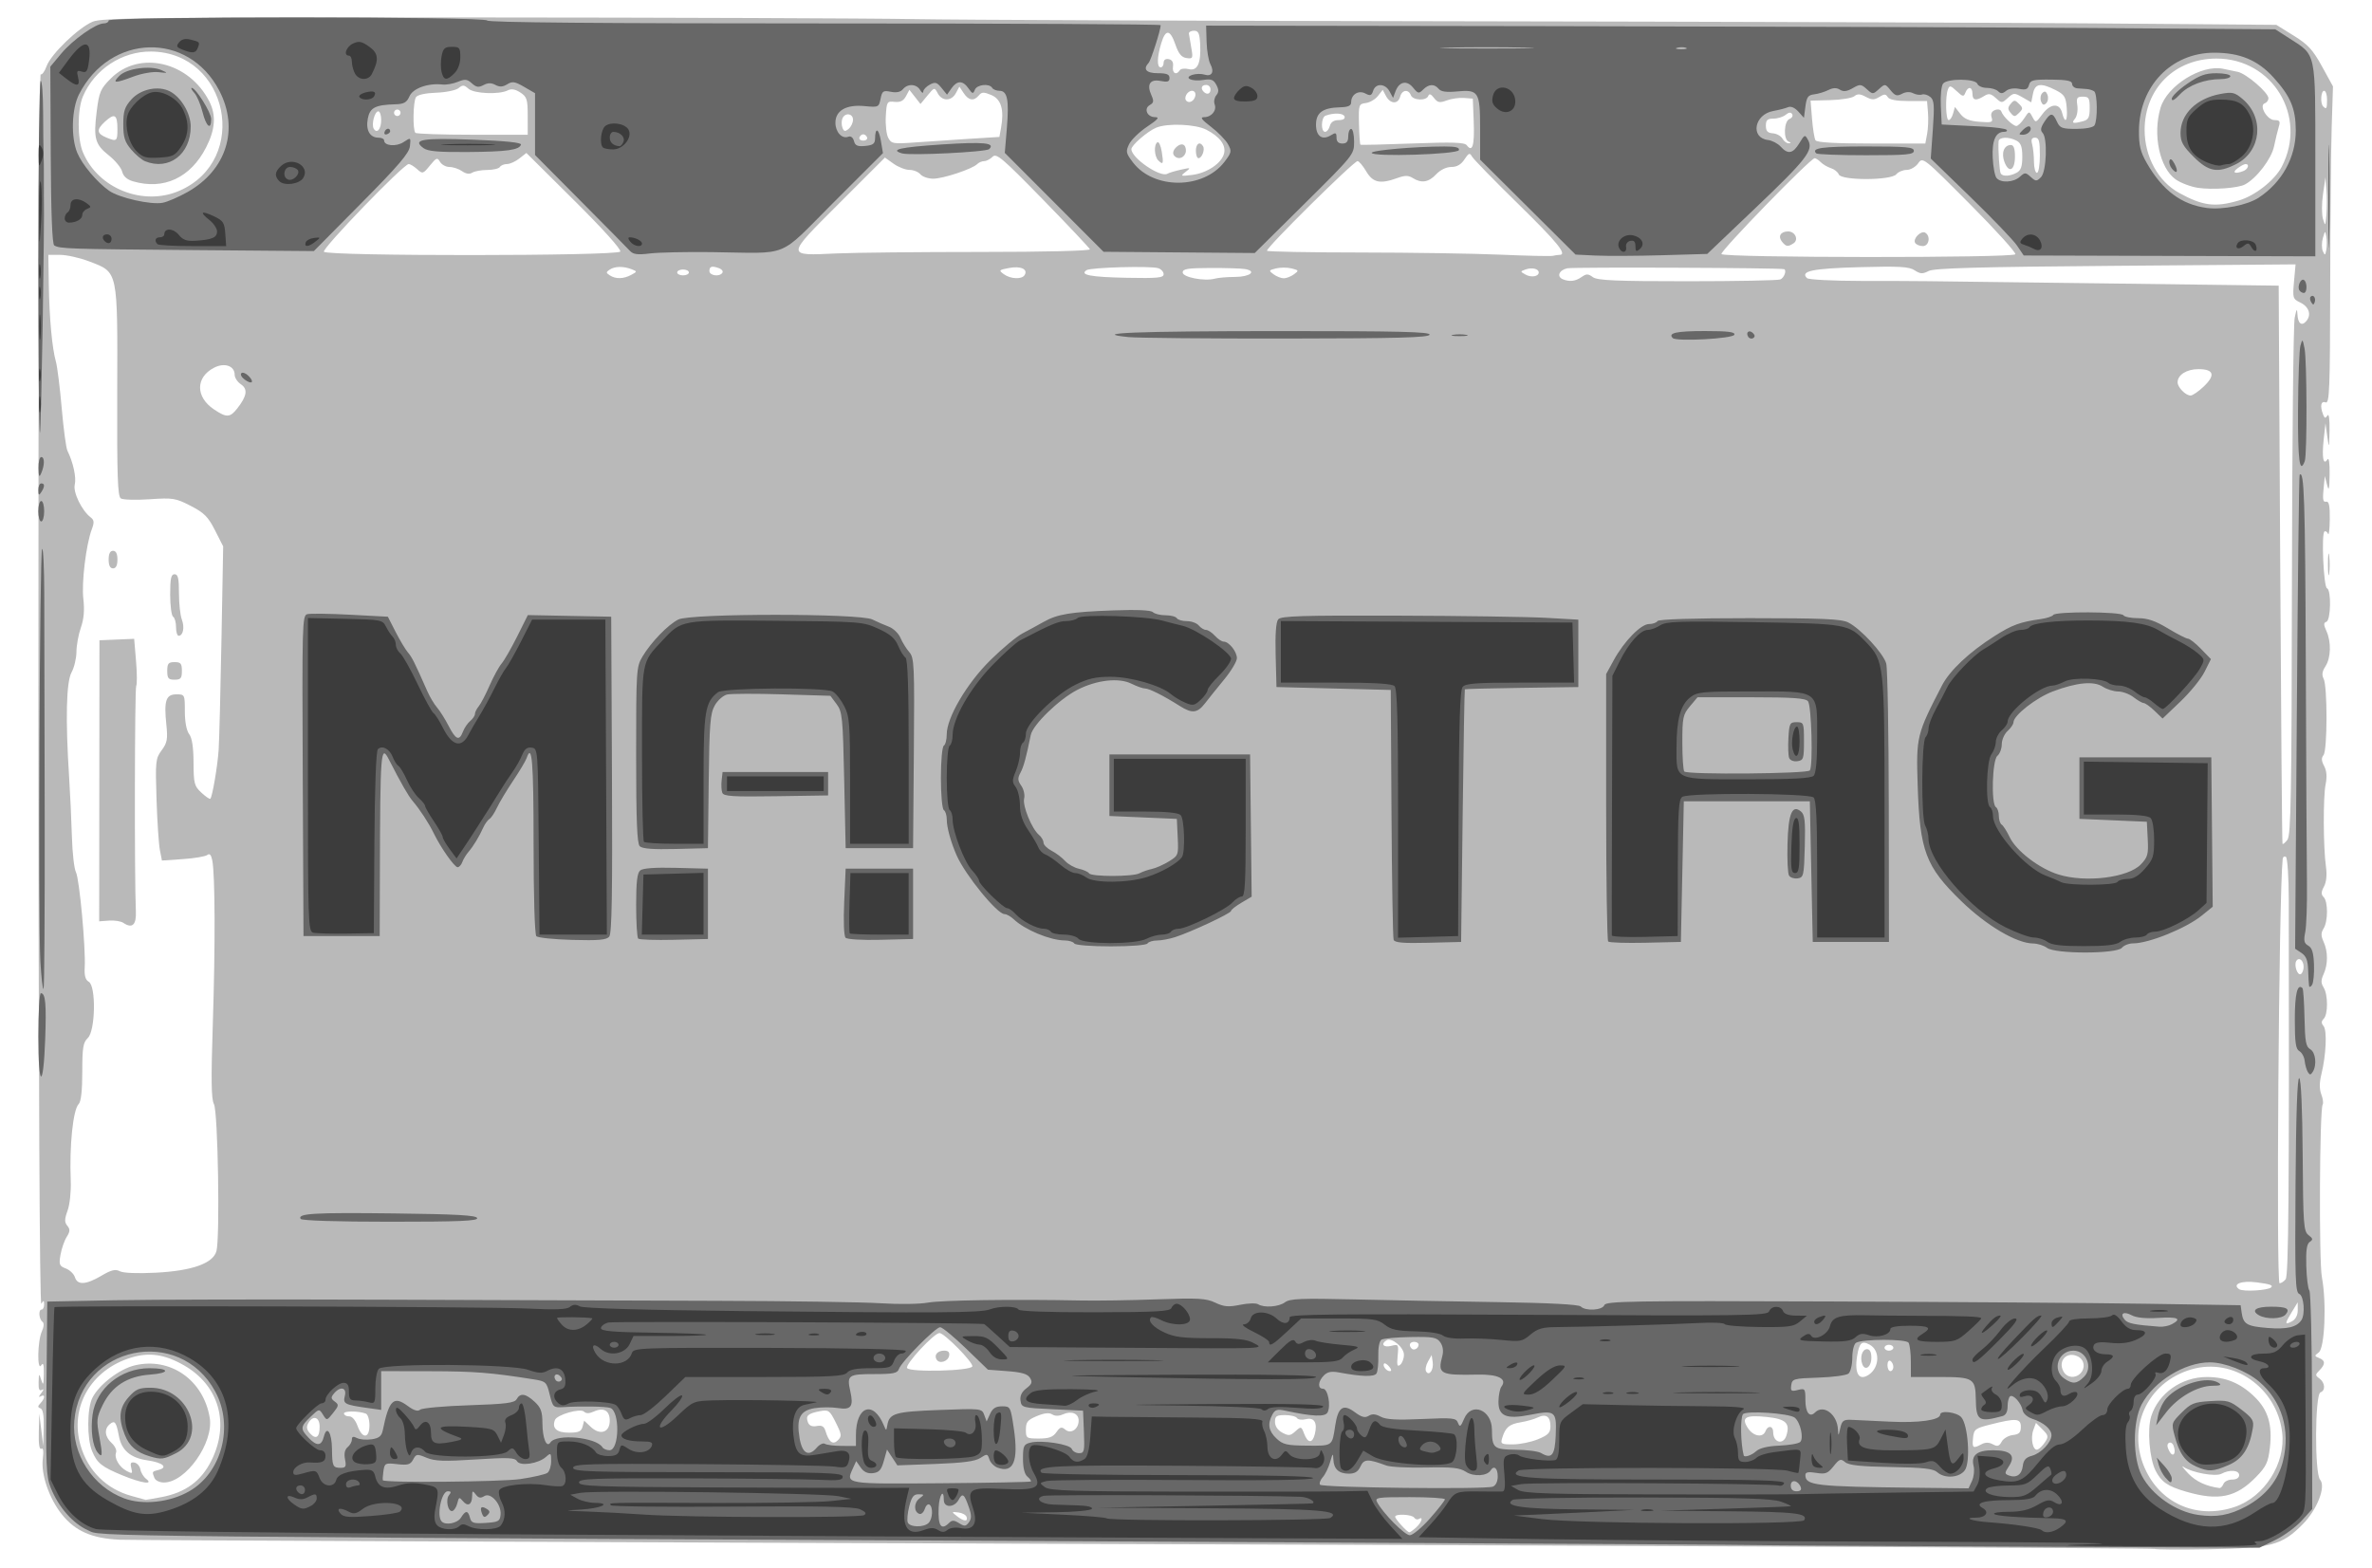<?xml version="1.0" encoding="UTF-8" standalone="no"?>
<svg
   xmlns:dc="http://purl.org/dc/elements/1.1/"
   xmlns:cc="http://creativecommons.org/ns#"
   xmlns:rdf="http://www.w3.org/1999/02/22-rdf-syntax-ns#"
   xmlns:svg="http://www.w3.org/2000/svg"
   xmlns="http://www.w3.org/2000/svg"
   xmlns:sodipodi="http://sodipodi.sourceforge.net/DTD/sodipodi-0.dtd"
   xmlns:inkscape="http://www.inkscape.org/namespaces/inkscape"
   sodipodi:docname="magtag.svg"
   inkscape:version="1.0 (4035a4fb49, 2020-05-01)"
   id="svg8"
   version="1.1"
   viewBox="0 0 82.021 54.24"
   height="205"
   width="310">
  <defs
     id="defs2" />
  <sodipodi:namedview
     units="px"
     inkscape:window-maximized="0"
     inkscape:window-y="38"
     inkscape:window-x="38"
     inkscape:window-height="1228"
     inkscape:window-width="1741"
     showgrid="false"
     inkscape:document-rotation="0"
     inkscape:current-layer="layer1"
     inkscape:document-units="mm"
     inkscape:cy="803.52593"
     inkscape:cx="179.40066"
     inkscape:zoom="0.49497475"
     inkscape:pageshadow="2"
     inkscape:pageopacity="0.0"
     borderopacity="1.0"
     bordercolor="#666666"
     pagecolor="#ffffff"
     id="base" />
  <g
     id="layer1"
     inkscape:groupmode="layer"
     inkscape:label="Layer 1">
    <g
       transform="translate(-54.484,-161.295)"
       id="g870">
      <rect
         style="fill:#ffffff;stroke:none;stroke-width:1.058;stroke-linecap:round;stroke-linejoin:round"
         id="rect863"
         width="82.021"
         height="54.24"
         x="54.484"
         y="161.295" />
      <g
         id="g855"
         transform="matrix(0.383,0,0,0.383,55.93,133.463)">
        <path
           style="fill:#b9b9b9;stroke-width:0.265"
           d="m 190.712,212.545 c -0.073,-0.072 -40.971,-0.268 -90.884,-0.435 -49.914,-0.167 -91.675,-0.346 -92.802,-0.397 -2.498,-0.114 -3.998,-0.77 -5.21,-2.278 -1.148,-1.429 -1.904,-3.621 -1.729,-5.016 0.088,-0.704 0.041,-1.028 -0.133,-0.92 -0.174,0.108 -0.255,-0.424 -0.227,-1.502 l 0.043,-1.669 0.178,1.455 0.178,1.455 0.043,-1.632 c 0.029,-1.098 -0.065,-1.671 -0.288,-1.753 -0.265,-0.097 -0.265,-0.191 0,-0.472 0.428,-0.454 0.428,-0.863 0,-0.606 -0.193,0.116 -0.165,-0.009 0.066,-0.3 0.231,-0.291 0.259,-0.416 0.066,-0.3 -0.24,0.144 -0.323,-0.042 -0.304,-0.677 0.025,-0.823 0.039,-0.836 0.238,-0.214 0.176,0.548 0.216,0.458 0.234,-0.529 0.016,-0.859 -0.049,-1.08 -0.234,-0.794 -0.385,0.596 -0.338,-2.194 0.051,-3.049 0.193,-0.424 0.219,-0.762 0.066,-0.872 -0.324,-0.233 -0.393,-1.106 -0.088,-1.106 0.129,0 0.233,-0.208 0.231,-0.463 -0.003,-0.39 -0.043,-0.401 -0.251,-0.072 -0.154,0.243 -0.254,-20.729 -0.264,-55.382 -0.01,-30.675 0.082,-55.711 0.203,-55.637 0.121,0.075 0.363,-0.259 0.538,-0.742 0.391,-1.08 2.875,-3.475 4.163,-4.013 0.828,-0.346 5.18,-0.395 33.936,-0.38 18.142,0.009 36.2,0.077 40.129,0.15 3.929,0.073 25.718,0.16 48.419,0.193 22.701,0.033 48.787,0.12 57.967,0.193 l 16.692,0.133 1.564,0.969 c 1.296,0.803 1.734,1.279 2.558,2.778 l 0.994,1.809 -0.117,3.704 c -0.064,2.037 -0.125,8.493 -0.134,14.345 -0.015,9.345 -0.066,10.623 -0.414,10.489 -0.423,-0.162 -0.524,0.323 -0.228,1.095 0.135,0.352 0.214,0.369 0.393,0.088 0.133,-0.21 0.209,0.341 0.188,1.367 -0.034,1.614 -0.046,1.647 -0.201,0.529 l -0.165,-1.191 -0.159,1.453 c -0.179,1.63 -0.036,2.399 0.337,1.811 0.134,-0.211 0.213,0.338 0.196,1.367 -0.021,1.343 -0.071,1.546 -0.229,0.926 l -0.202,-0.794 -0.075,0.728 c -0.147,1.418 -0.116,1.653 0.211,1.587 0.238,-0.048 0.325,0.397 0.31,1.587 -0.011,0.91 -0.081,1.504 -0.155,1.321 -0.074,-0.183 -0.22,-0.28 -0.324,-0.215 -0.295,0.182 -0.079,5.029 0.229,5.131 0.397,0.132 0.345,2.888 -0.056,3.022 -0.26,0.087 -0.26,0.257 0,0.828 0.451,0.989 0.411,2.438 -0.088,3.199 -0.294,0.449 -0.342,0.775 -0.162,1.115 0.353,0.671 0.345,6.474 -0.011,6.902 -0.205,0.248 -0.19,0.521 0.057,0.981 0.23,0.429 0.274,0.967 0.135,1.645 -0.234,1.141 -0.216,5.715 0.03,7.45 0.104,0.733 0.039,1.384 -0.179,1.791 -0.263,0.492 -0.27,0.712 -0.03,0.952 0.405,0.405 0.402,2.186 -0.004,2.836 -0.245,0.392 -0.245,0.662 0,1.199 0.403,0.885 0.403,2.04 0,2.925 -0.245,0.538 -0.245,0.807 0,1.199 0.404,0.646 0.41,2.43 0.01,2.83 -0.225,0.225 -0.229,0.4 -0.012,0.661 0.329,0.396 0.228,2.624 -0.198,4.351 -0.184,0.748 -0.187,1.339 -0.009,1.808 0.146,0.383 0.203,0.797 0.127,0.92 -0.284,0.459 -0.347,14.143 -0.072,15.595 0.43,2.273 0.259,6.396 -0.282,6.795 -0.406,0.299 -0.404,0.336 0.025,0.502 0.576,0.223 0.588,0.565 0.037,1.116 -0.392,0.392 -0.392,0.451 0,0.738 0.507,0.37 0.562,1.09 0.096,1.245 -0.509,0.17 -0.543,7.327 -0.038,7.895 0.548,0.616 -0.274,2.716 -1.576,4.029 -1.873,1.888 -2.815,2.141 -8.374,2.248 -2.692,0.052 -4.954,0.035 -5.027,-0.037 z m -66.63,-1.94 c 0.497,-0.449 0.679,-1.037 0.238,-0.764 -0.135,0.084 -0.321,0.031 -0.412,-0.117 -0.184,-0.298 -1.722,-0.376 -1.722,-0.087 0,0.212 1.089,1.406 1.282,1.406 0.072,0 0.349,-0.197 0.615,-0.438 z m -40.591,-0.951 c -0.06,-0.182 -0.397,-0.364 -0.75,-0.405 -0.62,-0.072 -0.625,-0.061 -0.127,0.331 0.622,0.49 1.025,0.524 0.877,0.074 z M 197.989,208.753 c 2.694,-0.918 4.61,-3.93 4.279,-6.726 -0.48,-4.051 -4.418,-6.793 -8.184,-5.699 -4.06,1.18 -5.948,5.421 -4.093,9.198 1.488,3.031 4.732,4.339 7.998,3.226 z m -4.395,-1.379 c -1.662,-0.484 -2.223,-0.868 -2.748,-1.884 -0.561,-1.084 -0.775,-3.75 -0.397,-4.933 0.664,-2.075 2.74,-3.537 5.024,-3.537 1.701,0 3.04,0.557 4.307,1.792 1.218,1.187 1.619,2.523 1.379,4.593 -0.153,1.321 -0.329,1.696 -1.233,2.627 -1.81,1.865 -3.385,2.199 -6.332,1.341 z m 3.373,-0.696 c 0.084,-0.218 0.437,-0.397 0.785,-0.397 0.386,0 0.633,-0.155 0.633,-0.397 0,-0.458 -0.853,-0.525 -1.598,-0.127 -0.539,0.289 -2.677,-0.1 -3.429,-0.623 -0.218,-0.152 -0.026,0.115 0.428,0.594 0.686,0.724 1.625,1.163 2.821,1.319 0.114,0.015 0.275,-0.152 0.359,-0.37 z m -4.508,-3.465 c -0.086,-0.223 -0.276,-0.331 -0.423,-0.24 -0.176,0.109 -0.162,0.362 0.043,0.744 0.337,0.63 0.654,0.21 0.38,-0.504 z m -181.66,4.655 c 2.164,-0.41 3.579,-1.442 4.503,-3.283 1.685,-3.356 0.695,-6.812 -2.471,-8.621 -1.745,-0.997 -3.13,-1.199 -4.773,-0.696 -3.633,1.112 -5.565,4.478 -4.558,7.942 0.668,2.297 2.34,3.942 4.633,4.561 0.664,0.179 1.22,0.333 1.237,0.343 0.017,0.01 0.659,-0.101 1.428,-0.247 z m -3.516,-1.963 c -1.871,-0.77 -2.29,-1.104 -2.746,-2.195 -0.474,-1.134 -0.454,-3.879 0.034,-4.824 0.618,-1.195 2.437,-2.586 3.813,-2.916 3.215,-0.771 6.207,1.316 6.775,4.726 0.377,2.26 -2.159,5.85 -4.132,5.85 -0.398,0 -0.774,-0.182 -0.865,-0.419 -0.22,-0.575 -0.228,-0.56 0.395,-0.723 0.869,-0.227 0.35,-0.662 -1.025,-0.859 -1.524,-0.218 -2.332,-0.905 -2.572,-2.187 -0.24,-1.278 -0.373,-1.455 -0.819,-1.085 -0.53,0.44 -0.462,1.141 0.165,1.709 0.296,0.268 0.475,0.652 0.398,0.854 -0.19,0.496 0.275,1.308 0.961,1.675 0.504,0.27 0.546,0.242 0.412,-0.274 -0.114,-0.437 -0.045,-0.554 0.289,-0.49 0.242,0.046 0.48,0.321 0.531,0.611 0.05,0.289 0.283,0.675 0.517,0.857 0.727,0.565 -0.4,0.401 -2.13,-0.31 z M 180.853,202.912 c 0.334,-0.503 0.311,-0.623 -0.22,-1.154 l -0.593,-0.593 -0.234,0.633 c -0.283,0.764 -0.04,1.913 0.376,1.774 0.164,-0.055 0.466,-0.352 0.671,-0.661 z m -5.734,0.184 c 0.354,-0.189 0.672,-0.188 1.03,0.003 0.416,0.223 0.572,0.176 0.794,-0.238 0.152,-0.283 0.603,-0.553 1.003,-0.599 0.578,-0.066 0.728,-0.22 0.728,-0.745 0,-0.769 -0.415,-0.799 -2.778,-0.2 -1.349,0.342 -1.461,0.43 -1.538,1.21 -0.09,0.917 -0.007,0.979 0.762,0.568 z M 71.685,201.137 c -0.556,-1.113 -0.647,-1.178 -1.439,-1.03 -1.073,0.2 -1.305,0.413 -1.082,0.993 0.121,0.316 0.376,0.427 0.797,0.347 0.457,-0.087 0.663,0.027 0.789,0.439 0.314,1.027 0.672,1.295 1.125,0.842 0.362,-0.362 0.342,-0.527 -0.19,-1.591 z m 63.394,1.505 c 0.931,-0.383 1.126,-0.586 1.127,-1.175 0.001,-0.879 -0.401,-1.157 -1.149,-0.793 -0.314,0.152 -1.005,0.348 -1.536,0.435 -1.034,0.169 -1.377,0.458 -1.666,1.401 -0.17,0.553 -0.102,0.595 0.957,0.595 0.627,0 1.646,-0.208 2.266,-0.463 z m -20.147,-0.462 c 0.257,-1.024 -0.05,-1.54 -0.803,-1.351 -0.354,0.089 -0.717,0.042 -0.807,-0.104 -0.09,-0.146 -0.574,-0.266 -1.075,-0.266 -0.777,0 -0.91,0.09 -0.91,0.617 0,0.386 0.246,0.748 0.659,0.969 0.574,0.307 0.727,0.291 1.184,-0.122 0.509,-0.461 0.533,-0.455 0.79,0.221 0.334,0.878 0.748,0.893 0.963,0.035 z m 42.574,0.132 c 0.356,-1.123 -0.044,-1.503 -1.777,-1.684 -1.917,-0.2 -2.328,0.044 -1.695,1.009 0.489,0.746 1.347,0.896 1.584,0.278 0.214,-0.557 0.698,-0.495 0.698,0.088 0,0.948 0.913,1.185 1.191,0.309 z M 25.082,201.503 c 0,-0.88 -0.606,-1.066 -1.026,-0.315 -0.187,0.334 -0.144,0.59 0.155,0.92 0.539,0.596 0.872,0.365 0.872,-0.605 z m 66.516,0.503 c 0.334,-0.478 0.467,-0.516 0.809,-0.232 0.51,0.423 1.202,-0.052 1.202,-0.825 0,-0.639 -0.656,-0.901 -1.406,-0.56 -0.374,0.17 -0.721,0.173 -0.983,0.007 -0.276,-0.175 -0.717,-0.125 -1.389,0.155 -0.831,0.347 -0.984,0.537 -0.984,1.219 0,0.779 0.041,0.807 1.176,0.807 0.905,0 1.268,-0.132 1.576,-0.571 z m -62.018,-0.628 c 0,-0.514 -0.149,-0.988 -0.331,-1.054 -0.693,-0.252 -2.02,-0.249 -1.97,0.004 0.029,0.146 0.244,0.257 0.48,0.247 0.252,-0.01 0.558,0.343 0.745,0.86 0.432,1.194 1.077,1.159 1.077,-0.057 z m 19.242,0.127 0.142,-0.543 0.604,0.568 c 0.838,0.787 1.708,0.499 1.708,-0.567 0,-0.914 -0.549,-1.228 -1.44,-0.823 -0.408,0.186 -0.7,0.191 -0.877,0.014 -0.338,-0.338 -2.447,0.264 -2.634,0.752 -0.284,0.74 0.159,1.141 1.263,1.141 0.878,0 1.119,-0.106 1.233,-0.543 z m 116.119,-4.687 c 0.99,-0.661 1.037,-2.21 0.082,-2.72 -0.711,-0.38 -0.938,-0.171 -1.132,1.044 -0.252,1.575 0.177,2.259 1.05,1.676 z m -0.578,-0.951 c -0.24,-0.626 -0.012,-1.36 0.423,-1.36 0.258,0 0.393,0.265 0.393,0.772 0,0.836 -0.565,1.244 -0.816,0.589 z m 19.681,0.836 c 0.476,-0.476 0.383,-1.216 -0.193,-1.524 -0.989,-0.529 -1.861,0.343 -1.332,1.332 0.308,0.575 1.048,0.669 1.524,0.193 z m -58.47,-1.041 -0.094,-0.626 -0.337,0.601 c -0.185,0.33 -0.259,0.728 -0.163,0.883 0.28,0.453 0.7,-0.153 0.594,-0.858 z m -41.567,0.4 c 0.111,-0.336 -2.519,-3.011 -2.961,-3.011 -0.493,0 -3.123,2.838 -2.926,3.158 0.25,0.405 5.749,0.267 5.887,-0.147 z m -3.221,-0.615 c -0.255,-0.413 0.081,-0.808 0.687,-0.808 0.364,0 0.505,0.146 0.444,0.46 -0.102,0.527 -0.874,0.765 -1.132,0.348 z m 40.864,0.64 c -0.184,-0.222 -0.389,-0.349 -0.456,-0.282 -0.183,0.183 0.189,0.685 0.509,0.685 0.175,0 0.155,-0.152 -0.053,-0.403 z m 45.514,0.022 c 0,-0.21 -0.119,-0.455 -0.265,-0.545 -0.146,-0.09 -0.265,0.082 -0.265,0.381 0,0.3 0.119,0.545 0.265,0.545 0.146,0 0.265,-0.172 0.265,-0.381 z M 122.978,195.01 c 0,-0.674 -1.109,-1.592 -1.576,-1.304 -0.545,0.337 -0.265,0.676 0.417,0.505 0.673,-0.169 0.69,-0.143 0.59,0.903 -0.081,0.848 -0.031,1.017 0.233,0.798 0.185,-0.153 0.336,-0.559 0.336,-0.902 z m 1.323,-0.915 c 0,-0.137 -0.179,-0.249 -0.397,-0.249 -0.409,0 -0.526,0.312 -0.228,0.61 0.211,0.211 0.625,-0.028 0.625,-0.361 z m 42.862,0.28 c 0,-0.146 -0.179,-0.265 -0.397,-0.265 -0.218,0 -0.397,0.119 -0.397,0.265 0,0.146 0.179,0.265 0.397,0.265 0.218,0 0.397,-0.119 0.397,-0.265 z m 36.512,-3.383 -0.001,-0.718 -0.528,0.866 c -0.661,1.084 -0.661,1.208 0.001,0.854 0.33,-0.177 0.529,-0.553 0.528,-1.002 z m -2.402,-2.066 c 0.199,-0.194 -0.093,-0.295 -1.307,-0.454 -1.373,-0.179 -2.247,0.162 -1.582,0.618 0.354,0.243 2.602,0.115 2.888,-0.165 z M 5.376,187.875 c 0.903,-0.529 1.269,-0.618 1.667,-0.406 0.308,0.165 1.594,0.217 3.255,0.131 3.262,-0.168 5.155,-0.839 5.465,-1.94 0.331,-1.174 0.14,-12.602 -0.222,-13.277 -0.246,-0.459 -0.27,-2.201 -0.101,-7.363 0.227,-6.946 0.205,-13.337 -0.05,-14.645 -0.101,-0.515 -0.238,-0.666 -0.451,-0.497 -0.169,0.134 -1.159,0.302 -2.201,0.372 l -1.894,0.129 -0.186,-0.955 c -0.102,-0.525 -0.239,-2.589 -0.303,-4.585 -0.11,-3.422 -0.084,-3.675 0.465,-4.417 0.501,-0.677 0.56,-1.003 0.421,-2.333 -0.225,-2.153 -0.037,-2.717 0.908,-2.717 0.753,0 0.763,0.019 0.763,1.537 0,0.942 0.15,1.736 0.388,2.051 0.262,0.347 0.391,1.183 0.397,2.577 0.008,1.888 0.068,2.118 0.711,2.715 0.387,0.358 0.749,0.606 0.804,0.55 0.183,-0.183 0.648,-2.914 0.751,-4.402 0.055,-0.8 0.17,-5.265 0.255,-9.922 l 0.155,-8.467 -0.738,-1.455 c -0.618,-1.218 -0.975,-1.577 -2.194,-2.205 -1.362,-0.702 -1.599,-0.74 -3.704,-0.597 -1.237,0.084 -2.409,0.051 -2.604,-0.075 C 6.845,117.495 6.783,115.659 6.807,108.09 6.843,97.014 6.899,97.28 4.322,96.291 3.454,95.958 2.259,95.685 1.666,95.685 H 0.588 l 0.043,2.712 c 0.047,3.017 0.3,5.741 0.643,6.945 0.124,0.437 0.359,2.323 0.522,4.192 0.163,1.869 0.394,3.596 0.514,3.836 0.517,1.036 0.82,2.432 0.664,3.056 -0.174,0.692 0.634,2.355 1.441,2.969 0.31,0.235 0.33,0.45 0.101,1.058 -0.521,1.383 -0.941,4.832 -0.767,6.308 0.117,0.996 0.047,1.806 -0.224,2.583 -0.217,0.623 -0.397,1.609 -0.4,2.191 -0.003,0.582 -0.202,1.416 -0.442,1.852 -0.478,0.869 -0.556,4.215 -0.221,9.425 0.097,1.51 0.211,3.946 0.253,5.414 0.042,1.467 0.206,2.91 0.365,3.206 0.313,0.584 0.893,6.888 0.792,8.601 -0.044,0.743 0.064,1.125 0.365,1.294 0.67,0.375 0.602,4.428 -0.085,5.078 -0.424,0.401 -0.5,0.867 -0.5,3.056 0,1.691 -0.112,2.695 -0.325,2.908 -0.51,0.51 -0.847,3.758 -0.717,6.924 0.039,0.961 -0.086,2.15 -0.284,2.695 -0.283,0.779 -0.288,1.054 -0.025,1.371 0.264,0.319 0.253,0.517 -0.056,1.01 -0.212,0.337 -0.463,1.06 -0.559,1.607 -0.156,0.889 -0.106,1.02 0.477,1.242 0.358,0.136 0.729,0.493 0.824,0.792 0.232,0.731 0.987,0.689 2.391,-0.134 z M 7.355,156.005 C 7.137,155.858 6.558,155.767 6.069,155.803 l -0.89,0.067 0.012,-12.69 0.012,-12.69 1.567,-0.066 1.567,-0.066 0.169,2.005 c 0.093,1.103 0.1,2.117 0.015,2.255 -0.139,0.225 -0.165,17.443 -0.031,20.328 0.058,1.251 -0.324,1.608 -1.135,1.059 z m 3.969,-22.749 c 0,-0.67 0.103,-0.794 0.661,-0.794 0.559,0 0.661,0.123 0.661,0.794 0,0.67 -0.103,0.794 -0.661,0.794 -0.559,0 -0.661,-0.123 -0.661,-0.794 z m 0.794,-3.953 c 0,-0.428 -0.119,-0.852 -0.265,-0.942 -0.146,-0.09 -0.265,-0.99 -0.265,-2 0,-1.456 0.082,-1.836 0.397,-1.836 0.312,0 0.397,0.366 0.397,1.703 0,0.936 0.116,2.007 0.257,2.379 0.269,0.707 0.12,1.475 -0.285,1.475 -0.13,0 -0.236,-0.35 -0.236,-0.778 z m -6.085,-6.101 c 0,-0.529 0.132,-0.794 0.397,-0.794 0.265,0 0.397,0.265 0.397,0.794 0,0.529 -0.132,0.794 -0.397,0.794 -0.265,0 -0.397,-0.265 -0.397,-0.794 z M 202.581,188.201 c 0.267,-0.321 0.329,-7.88 0.284,-34.233 -0.004,-2.096 -0.118,-3.831 -0.259,-3.918 -0.139,-0.086 -0.27,-2.4e-4 -0.291,0.19 -0.345,3.14 -0.601,38.314 -0.28,38.314 0.139,0 0.385,-0.159 0.546,-0.353 z m 1.624,-28.222 c 0,-0.585 -0.419,-0.922 -0.66,-0.531 -0.233,0.377 0.114,1.366 0.415,1.181 0.135,-0.084 0.246,-0.376 0.246,-0.65 z m -1.054,-34.758 c 0.018,-12.534 0.129,-23.265 0.248,-23.847 0.166,-0.816 0.223,-0.895 0.246,-0.346 0.037,0.867 0.389,1.135 0.816,0.621 0.47,-0.566 0.226,-1.285 -0.565,-1.664 -0.666,-0.319 -0.692,-0.409 -0.558,-1.889 l 0.141,-1.554 -16.24,0.13 c -12.465,0.1 -16.391,0.209 -16.89,0.468 -0.542,0.282 -0.752,0.272 -1.263,-0.063 -0.505,-0.331 -1.377,-0.38 -4.978,-0.282 -4.25,0.116 -5.385,0.353 -4.738,0.99 0.138,0.136 2.335,0.25 4.882,0.253 5.689,0.007 3.312,-0.017 21.96,0.223 l 15.743,0.203 0.137,25.135 c 0.075,13.824 0.168,25.195 0.207,25.268 0.038,0.073 0.239,-0.09 0.445,-0.363 0.316,-0.417 0.38,-4.07 0.407,-23.283 z M 17.644,109.554 c 0.877,-1.115 0.974,-1.754 0.33,-2.182 -0.31,-0.206 -0.564,-0.594 -0.564,-0.862 0,-0.806 -0.921,-1.12 -1.861,-0.634 -1.675,0.866 -1.682,2.633 -0.014,3.757 1.143,0.77 1.451,0.759 2.11,-0.08 z m 177.546,-1.984 c 1.078,-1.03 0.913,-1.566 -0.483,-1.566 -1.062,0 -1.879,0.518 -1.879,1.191 0,0.454 0.724,1.191 1.17,1.191 0.186,0 0.723,-0.367 1.192,-0.815 z m -87.449,-9.894 c 1.337,-0.006 1.985,-0.52 0.895,-0.71 -0.334,-0.058 -1.738,-0.102 -3.12,-0.098 -2.054,0.007 -2.514,0.081 -2.514,0.405 0,0.439 1.983,0.819 2.91,0.558 0.291,-0.082 1.114,-0.152 1.829,-0.155 z m 31.259,0.02 c 0.453,-0.318 0.601,-0.318 1.035,0 0.408,0.298 2.067,0.37 8.504,0.37 4.399,0 8.186,-0.072 8.416,-0.161 0.342,-0.131 0.6,-0.812 0.352,-0.929 -0.262,-0.124 -19.006,-0.2 -19.579,-0.08 -0.747,0.157 -0.986,0.756 -0.397,0.994 0.601,0.242 1.132,0.18 1.668,-0.195 z M 53.206,97.495 c 0.559,-0.299 0.56,-0.311 0.049,-0.511 -0.738,-0.288 -1.514,-0.278 -1.978,0.027 -0.353,0.232 -0.353,0.289 0,0.521 0.531,0.348 1.234,0.335 1.93,-0.037 z m 35.523,0.018 c 0.328,-0.531 -0.338,-0.843 -1.38,-0.648 -0.946,0.177 -0.977,0.212 -0.498,0.562 0.606,0.443 1.629,0.49 1.879,0.085 z m 12.553,-0.082 c 0,-0.214 -0.22,-0.459 -0.49,-0.544 -0.693,-0.22 -6.082,-0.072 -6.467,0.177 -0.665,0.431 0.369,0.627 3.642,0.691 2.769,0.054 3.314,7.14e-4 3.314,-0.324 z m 11.765,0.011 c 0.461,-0.337 0.449,-0.368 -0.214,-0.534 -0.387,-0.097 -1.02,-0.097 -1.406,0 -0.663,0.166 -0.675,0.197 -0.214,0.534 0.269,0.197 0.682,0.358 0.917,0.358 0.235,0 0.648,-0.161 0.917,-0.358 z m 22.102,-0.171 c 0,-0.331 -0.615,-0.472 -1.179,-0.272 -0.505,0.18 -0.506,0.191 -0.016,0.465 0.514,0.288 1.195,0.178 1.195,-0.193 z m -76.729,0 c 0,-0.146 -0.238,-0.265 -0.529,-0.265 -0.291,0 -0.529,0.119 -0.529,0.265 0,0.146 0.238,0.265 0.529,0.265 0.291,0 0.529,-0.119 0.529,-0.265 z m 3.026,0.028 c 0.081,-0.13 -0.041,-0.309 -0.271,-0.397 -0.661,-0.253 -0.903,-0.19 -0.903,0.237 0,0.426 0.931,0.553 1.173,0.16 z M 137.023,95.685 c 0.734,0 -0.15,-1.091 -3.707,-4.577 -2.173,-2.129 -4.058,-4.063 -4.189,-4.298 -0.206,-0.369 -0.3,-0.334 -0.686,0.255 -0.304,0.465 -0.684,0.682 -1.189,0.682 -0.449,0 -0.987,0.261 -1.363,0.661 -0.684,0.728 -1.323,0.831 -2.11,0.34 -0.404,-0.252 -0.706,-0.252 -1.404,0 -1.55,0.561 -2.196,0.421 -2.801,-0.604 -0.301,-0.509 -0.653,-0.926 -0.784,-0.926 -0.353,0 -8.352,7.921 -8.176,8.096 0.083,0.083 3.881,0.154 8.441,0.157 4.559,0.004 10.254,0.092 12.655,0.196 2.401,0.104 4.524,0.151 4.718,0.103 0.194,-0.048 0.462,-0.086 0.595,-0.086 z m 41.155,-0.054 c 0.086,-0.139 -1.759,-2.178 -4.1,-4.531 -4.223,-4.245 -4.259,-4.274 -4.674,-3.683 -0.23,0.327 -0.694,0.595 -1.032,0.595 -0.338,0 -0.762,0.179 -0.943,0.397 -0.469,0.566 -4.976,0.574 -5.192,0.01 -0.082,-0.213 -0.4,-0.467 -0.707,-0.564 -0.307,-0.098 -0.721,-0.34 -0.92,-0.539 -0.199,-0.199 -0.444,-0.362 -0.545,-0.362 -0.382,0 -8.571,8.42 -8.422,8.66 0.211,0.341 26.325,0.358 26.536,0.017 z m -21.058,-1.125 c -0.402,-0.484 -0.139,-0.938 0.543,-0.938 0.644,0 0.981,0.762 0.478,1.081 -0.508,0.322 -0.652,0.301 -1.021,-0.143 z m 12.013,0.095 c -0.233,-0.377 0.539,-1.15 0.916,-0.916 0.504,0.312 0.338,1.206 -0.224,1.206 -0.282,0 -0.594,-0.13 -0.693,-0.29 z M 52.224,95.385 c 0.11,-0.179 -1.564,-2.037 -4.146,-4.602 L 43.748,86.481 43.111,86.982 c -0.35,0.276 -0.852,0.501 -1.115,0.501 -0.263,0 -0.551,0.119 -0.641,0.265 -0.09,0.146 -0.603,0.266 -1.14,0.269 -0.537,0.002 -1.148,0.112 -1.357,0.245 -0.248,0.157 -0.568,0.109 -0.919,-0.136 -0.296,-0.207 -0.804,-0.377 -1.128,-0.377 -0.324,0 -0.71,-0.208 -0.858,-0.463 -0.243,-0.419 -0.33,-0.388 -0.913,0.329 -0.618,0.761 -0.664,0.774 -1.154,0.331 -0.281,-0.254 -0.625,-0.462 -0.766,-0.462 -0.46,0 -7.831,7.629 -7.652,7.919 0.254,0.412 26.501,0.395 26.756,-0.016 z m 32.478,0.036 c 5.9,-7.14e-4 9.974,-0.1 9.922,-0.242 -0.049,-0.132 -1.957,-2.155 -4.241,-4.494 -3.672,-3.761 -4.198,-4.208 -4.545,-3.86 -0.216,0.216 -0.556,0.393 -0.756,0.393 -0.2,0 -0.484,0.122 -0.633,0.27 -0.444,0.444 -3.074,1.317 -3.967,1.317 -0.457,0 -0.979,-0.179 -1.161,-0.397 -0.181,-0.218 -0.624,-0.397 -0.984,-0.397 -0.36,0 -1.006,-0.251 -1.436,-0.557 L 76.12,86.898 71.966,91.053 c -4.827,4.829 -4.822,4.712 -0.185,4.501 1.601,-0.072 7.415,-0.132 12.92,-0.133 z M 206.256,94.031 c -0.097,-0.56 -0.115,-0.552 -0.312,0.132 -0.115,0.4 -0.115,0.936 -0.001,1.191 0.182,0.407 0.22,0.391 0.312,-0.132 0.057,-0.327 0.058,-0.863 10e-4,-1.191 z m 0.009,-4.233 -0.087,-1.124 -0.222,1.517 c -0.122,0.834 -0.123,1.846 -0.002,2.249 0.207,0.687 0.226,0.663 0.31,-0.392 0.049,-0.618 0.05,-1.63 0.002,-2.249 z m -7.913,0.977 c 1.484,-0.441 3.25,-1.832 3.886,-3.061 2.339,-4.524 -0.824,-9.757 -5.899,-9.757 -3.76,0 -6.488,2.708 -6.488,6.44 0,2.421 1.216,4.646 3.109,5.689 2.14,1.179 3.259,1.322 5.392,0.688 z m -3.678,-1.143 c -0.658,-0.097 -1.57,-0.442 -2.026,-0.766 -1.448,-1.031 -2.083,-4.05 -1.36,-6.465 0.598,-1.997 3.69,-3.927 5.643,-3.521 0.362,0.075 0.96,0.199 1.327,0.276 0.776,0.161 2.771,1.877 2.771,2.383 0,0.189 -0.147,0.393 -0.328,0.453 -0.561,0.187 0.212,1.522 0.882,1.522 0.465,0 0.533,0.106 0.383,0.595 -0.101,0.327 -0.294,1.127 -0.431,1.778 -0.235,1.125 -1.568,2.872 -2.623,3.438 -0.622,0.334 -2.923,0.501 -4.24,0.307 z m 4.086,-1.516 c 0.432,-0.166 0.583,-0.633 0.204,-0.633 -0.118,0 -0.445,0.175 -0.728,0.388 -0.524,0.397 -0.231,0.534 0.523,0.245 z M 12.427,89.893 C 18.827,87.098 16.852,77.393 9.869,77.323 7.232,77.297 4.759,78.925 3.71,81.378 c -0.51,1.191 -0.509,3.833 0.001,5.046 1.378,3.278 5.446,4.896 8.716,3.468 z M 8.244,89.046 C 7.693,88.887 7.359,88.59 7.252,88.167 7.164,87.816 6.628,87.161 6.062,86.712 4.799,85.713 4.649,85.168 4.958,82.71 5.177,80.967 5.299,80.684 6.234,79.749 c 2.575,-2.575 7.075,-1.513 8.897,2.098 0.62,1.23 0.526,2.524 -0.301,4.138 -1.402,2.738 -3.822,3.862 -6.586,3.061 z m -1.418,-4.723 c 0,-1.329 -0.257,-1.473 -1.148,-0.647 -0.766,0.71 -0.721,1.062 0.183,1.427 0.907,0.366 0.965,0.319 0.965,-0.78 z m 96.009,3.67 c 0.903,-0.201 0.929,-0.189 0.432,0.198 -0.498,0.387 -0.463,0.403 0.583,0.275 1.348,-0.165 2.664,-1.049 2.887,-1.938 0.188,-0.75 -0.38,-1.517 -1.589,-2.142 -0.987,-0.51 -3.505,-0.614 -4.538,-0.187 -0.774,0.32 -2.239,1.587 -2.239,1.937 0,0.808 2.638,2.603 3.261,2.219 0.133,-0.082 0.674,-0.245 1.202,-0.362 z m -2.033,-0.833 c -0.365,-0.365 -0.418,-1.434 -0.082,-1.642 0.127,-0.078 0.302,0.295 0.389,0.83 0.181,1.115 0.131,1.248 -0.306,0.811 z m 1.391,-0.497 c -0.263,-0.425 0.601,-1.215 0.949,-0.867 0.151,0.151 0.199,0.474 0.106,0.716 -0.192,0.5 -0.786,0.586 -1.054,0.151 z m 2,-0.371 c 0,-0.654 0.358,-0.887 0.647,-0.421 0.191,0.309 -0.102,1.082 -0.41,1.082 -0.13,0 -0.236,-0.298 -0.236,-0.661 z m 74.101,1.975 c 0.388,-0.208 0.512,-0.558 0.512,-1.446 0,-0.888 -0.124,-1.238 -0.512,-1.446 -0.702,-0.376 -1.6,-0.344 -1.629,0.057 -0.054,0.731 0.08,2.72 0.196,2.908 0.175,0.283 0.831,0.249 1.433,-0.073 z m -1.095,-0.961 c -0.314,-0.82 -0.044,-1.543 0.577,-1.543 0.252,0 0.368,0.328 0.368,1.036 0,1.257 -0.546,1.549 -0.945,0.507 z m 3.194,-0.617 c 0,-1.286 -0.081,-1.587 -0.428,-1.587 -0.314,0 -0.385,0.158 -0.268,0.595 0.088,0.327 0.161,1.042 0.163,1.587 0.002,0.546 0.123,0.992 0.268,0.992 0.147,0 0.265,-0.706 0.265,-1.587 z m -51.113,-2.98 -0.084,-2.133 -0.794,-0.062 c -0.437,-0.034 -1.137,0.066 -1.557,0.222 -0.646,0.241 -0.823,0.206 -1.155,-0.226 -0.273,-0.356 -0.429,-0.41 -0.516,-0.179 -0.174,0.464 -1.388,0.413 -1.572,-0.066 -0.218,-0.569 -0.804,-0.489 -0.966,0.132 -0.183,0.699 -0.885,0.675 -1.269,-0.043 l -0.306,-0.572 -0.431,0.552 c -0.237,0.304 -0.728,0.591 -1.092,0.639 -0.637,0.083 -0.66,0.152 -0.619,1.892 0.023,0.993 0.083,1.835 0.132,1.871 0.05,0.036 2.174,-0.014 4.72,-0.11 3.609,-0.137 4.686,-0.101 4.882,0.162 0.506,0.677 0.707,0.008 0.625,-2.078 z m -45.532,1.495 2.706,-0.17 0.149,-0.826 c 0.294,-1.631 0.012,-2.584 -0.876,-2.957 -0.686,-0.288 -0.867,-0.283 -1.13,0.034 -0.447,0.539 -0.918,0.467 -1.367,-0.209 l -0.389,-0.586 -0.314,0.586 c -0.398,0.744 -1.244,0.756 -1.637,0.022 -0.3,-0.56 -0.306,-0.559 -0.931,0.198 l -0.629,0.763 -0.501,-0.639 -0.501,-0.639 -0.311,0.58 c -0.222,0.415 -0.513,0.559 -1.025,0.506 -0.685,-0.071 -0.717,-0.019 -0.794,1.307 -0.044,0.76 0.057,1.636 0.223,1.947 0.283,0.529 0.444,0.556 2.461,0.409 1.187,-0.087 3.376,-0.234 4.864,-0.327 z m 73.957,0.251 c -0.486,-0.196 -0.419,-1.851 0.083,-2.044 0.228,-0.087 0.336,-0.284 0.241,-0.438 -0.117,-0.189 -0.307,-0.168 -0.588,0.064 -0.229,0.189 -0.724,0.344 -1.101,0.344 -0.548,0 -0.685,0.128 -0.685,0.64 0,0.484 0.153,0.651 0.628,0.686 0.345,0.025 0.738,0.244 0.873,0.485 0.135,0.241 0.388,0.429 0.563,0.418 0.233,-0.015 0.23,-0.056 -0.013,-0.154 z m 12.509,-0.696 c 0.09,-0.479 0.125,-1.343 0.078,-1.918 l -0.085,-1.047 h -1.663 c -1.106,0 -1.737,-0.119 -1.883,-0.355 -0.181,-0.292 -0.317,-0.295 -0.768,-0.013 -0.451,0.281 -0.667,0.279 -1.217,-0.015 -0.507,-0.271 -0.757,-0.284 -1.034,-0.055 -0.201,0.167 -1.172,0.326 -2.158,0.353 l -1.793,0.049 0.132,1.644 c 0.073,0.904 0.213,1.775 0.313,1.936 0.121,0.196 1.782,0.292 5.048,0.292 h 4.867 z m -95.705,0.323 c -0.052,-0.156 -0.208,-0.284 -0.346,-0.284 -0.138,0 -0.294,0.128 -0.346,0.284 -0.052,0.156 0.104,0.284 0.346,0.284 0.243,0 0.398,-0.128 0.346,-0.284 z M 43.868,83.148 c 0,-1.512 -0.07,-1.735 -0.664,-2.125 -0.452,-0.296 -0.811,-0.36 -1.124,-0.198 -0.779,0.401 -3.06,0.307 -3.564,-0.147 -0.388,-0.349 -0.524,-0.357 -0.89,-0.053 -0.238,0.197 -1.151,0.385 -2.029,0.416 -0.975,0.035 -1.683,0.193 -1.818,0.406 -0.263,0.415 -0.304,2.962 -0.052,3.214 0.097,0.097 2.419,0.176 5.159,0.176 h 4.983 z m -13.229,0.351 c 0,-0.428 -0.117,-0.778 -0.26,-0.778 -0.33,0 -0.641,1.2 -0.409,1.577 0.293,0.475 0.668,0.027 0.668,-0.799 z m 42.598,-0.017 c 0,-0.591 -0.745,-0.668 -0.963,-0.1 -0.084,0.218 -0.079,0.589 0.011,0.824 0.133,0.346 0.239,0.365 0.557,0.1 0.217,-0.18 0.394,-0.55 0.394,-0.824 z m 43.05,0.562 c 0.091,-0.349 0.361,-0.529 0.791,-0.529 0.408,0 0.609,-0.124 0.535,-0.331 -0.11,-0.31 -0.963,-0.345 -1.713,-0.071 -0.406,0.148 -0.443,1.46 -0.041,1.46 0.159,0 0.352,-0.238 0.428,-0.529 z m 62.689,-0.684 c 0.445,-0.679 0.45,-0.68 0.746,-0.127 0.293,0.547 0.309,0.542 0.889,-0.242 0.731,-0.988 1.56,-1.052 1.789,-0.138 0.264,1.051 0.518,0.768 0.417,-0.463 -0.08,-0.977 -0.212,-1.185 -1.005,-1.587 -1.344,-0.682 -1.856,-0.601 -2.04,0.323 l -0.157,0.786 -0.782,-0.449 c -0.743,-0.426 -0.809,-0.424 -1.331,0.049 -0.536,0.485 -0.563,0.485 -1.093,0.005 -0.448,-0.405 -0.634,-0.436 -1.055,-0.173 -0.733,0.458 -1.047,0.395 -1.047,-0.21 0,-0.64 -0.407,-0.699 -0.64,-0.093 -0.148,0.387 -0.238,0.37 -0.788,-0.147 -0.547,-0.514 -0.64,-0.532 -0.787,-0.15 -0.251,0.654 -0.199,2.771 0.068,2.771 0.129,0 0.308,-0.268 0.399,-0.595 l 0.165,-0.595 0.483,0.622 c 0.358,0.461 0.807,0.648 1.734,0.721 1.12,0.088 1.235,0.047 1.095,-0.392 -0.103,-0.324 0.003,-0.552 0.31,-0.67 0.269,-0.103 0.51,-0.047 0.57,0.134 0.147,0.44 1.045,1.305 1.355,1.305 0.142,0 0.46,-0.308 0.706,-0.684 z m -1.218,-0.494 c -0.277,-0.334 -0.277,-0.486 0,-0.82 0.307,-0.37 0.38,-0.37 0.751,0 0.37,0.37 0.37,0.45 0,0.82 -0.37,0.37 -0.443,0.37 -0.751,0 z m 2.741,-1.045 c -0.097,-0.252 -0.045,-0.59 0.115,-0.75 0.212,-0.212 0.339,-0.166 0.467,0.168 0.097,0.252 0.045,0.59 -0.115,0.75 -0.212,0.212 -0.339,0.166 -0.467,-0.168 z m 3.797,1.791 c 0.488,-0.131 0.595,-0.345 0.595,-1.187 0,-0.899 -0.077,-1.027 -0.616,-1.027 -0.534,0 -0.6,0.106 -0.499,0.796 0.064,0.438 -0.03,0.974 -0.211,1.191 -0.354,0.427 -0.196,0.476 0.73,0.228 z M 32.344,82.698 c -0.085,-0.138 -0.268,-0.181 -0.406,-0.096 -0.138,0.085 -0.181,0.268 -0.096,0.406 0.085,0.138 0.268,0.181 0.406,0.096 0.138,-0.085 0.181,-0.268 0.096,-0.406 z M 206.322,81.662 c 0,-0.437 -0.119,-0.794 -0.265,-0.794 -0.294,0 -0.365,1.134 -0.088,1.411 0.299,0.299 0.353,0.205 0.353,-0.617 z M 104.146,81.309 c 0.049,-0.25 -0.082,-0.441 -0.302,-0.441 -0.419,0 -0.777,0.638 -0.509,0.906 0.268,0.268 0.72,0.009 0.811,-0.465 z m 1.37,-0.573 c 0,-0.218 -0.179,-0.397 -0.397,-0.397 -0.413,0 -0.525,0.313 -0.22,0.617 0.304,0.304 0.617,0.193 0.617,-0.22 z m -2.778,-1.721 c 0.09,-0.146 0.453,-0.193 0.805,-0.105 0.797,0.2 1.13,-0.531 1.036,-2.276 -0.052,-0.961 -0.159,-1.191 -0.556,-1.191 -0.271,0 -0.477,0.119 -0.458,0.265 0.019,0.146 0.115,0.72 0.214,1.277 0.169,0.948 0.142,1.007 -0.431,0.926 -0.45,-0.064 -0.714,-0.383 -1,-1.211 -0.483,-1.397 -0.892,-1.429 -1.289,-0.102 -0.377,1.257 -0.394,2.152 -0.042,2.152 0.146,0 0.265,-0.187 0.265,-0.416 0,-0.255 0.179,-0.381 0.463,-0.324 0.308,0.061 0.435,0.289 0.38,0.681 -0.084,0.598 0.313,0.808 0.613,0.323 z m 103.666,44.583 c 0.002,-0.873 0.051,-1.198 0.11,-0.723 0.059,0.476 0.058,1.19 -0.003,1.587 -0.06,0.398 -0.109,0.008 -0.107,-0.865 z"
           id="path861" />
        <path
           style="fill:#676767;stroke-width:0.265"
           d="m 154.64,212.196 c -0.024,-0.021 -16.892,-0.12 -37.483,-0.222 C 0.686,211.401 5.494,211.448 4.166,210.86 2.813,210.259 1.516,208.784 0.813,207.044 0.394,206.008 0.352,205.043 0.418,198.047 l 0.074,-7.837 6.012,-0.121 c 3.306,-0.066 14.227,-0.089 24.268,-0.051 10.041,0.038 23.614,0.084 30.163,0.102 6.548,0.018 13.216,0.117 14.817,0.221 1.601,0.104 3.506,0.079 4.233,-0.056 1.215,-0.225 7.747,-0.317 13.891,-0.194 1.382,0.028 4.448,-0.019 6.813,-0.104 3.729,-0.134 4.426,-0.094 5.258,0.301 0.786,0.373 1.19,0.408 2.244,0.192 0.707,-0.145 1.436,-0.167 1.621,-0.05 0.536,0.34 1.878,0.24 2.436,-0.183 0.427,-0.323 1.467,-0.365 6.218,-0.254 3.138,0.074 8.965,0.183 12.948,0.244 4.668,0.071 7.344,0.211 7.527,0.394 0.436,0.436 1.949,0.35 2.13,-0.122 0.139,-0.361 2.394,-0.398 20.335,-0.331 11.099,0.041 23.989,0.135 28.646,0.208 l 8.467,0.132 0.091,0.661 c 0.146,1.053 0.465,1.242 2.357,1.394 1.724,0.138 2.612,-0.068 3.038,-0.706 0.363,-0.543 0.224,-2.211 -0.198,-2.372 -0.349,-0.134 -0.391,-1.401 -0.331,-9.884 0.045,-6.376 0.161,-9.685 0.334,-9.598 0.164,0.082 0.282,2.723 0.311,6.968 0.043,6.272 0.086,6.866 0.529,7.205 0.402,0.307 0.42,0.41 0.111,0.613 -0.272,0.179 -0.356,0.761 -0.315,2.18 0.031,1.064 0.156,2.058 0.278,2.208 0.122,0.15 0.231,4.652 0.241,10.004 l 0.019,9.731 -0.942,1.042 c -0.518,0.573 -1.59,1.359 -2.381,1.747 l -1.439,0.704 -22.768,-0.101 c -12.522,-0.056 -22.788,-0.118 -22.812,-0.139 z m -29.307,-2.41 c 0.738,-0.837 1.343,-1.611 1.345,-1.72 0.002,-0.109 -1.429,-0.198 -3.181,-0.198 -2.951,0 -3.166,0.034 -2.936,0.463 0.54,1.007 2.489,2.977 2.946,2.977 0.267,0 1.088,-0.685 1.826,-1.521 z m -45.271,0.41 c 0.376,-0.376 0.422,-1.439 0.072,-1.655 -0.135,-0.084 -0.324,0.095 -0.419,0.396 -0.096,0.301 -0.313,0.501 -0.482,0.445 -0.516,-0.172 -0.517,-1.002 -7.94e-4,-1.393 0.464,-0.352 0.461,-0.369 -0.077,-0.377 -0.441,-0.007 -0.623,0.228 -0.84,1.081 -0.152,0.599 -0.213,1.254 -0.136,1.455 0.172,0.45 1.449,0.482 1.883,0.048 z m 1.859,-0.007 c 0.256,-0.256 0.444,-0.249 0.893,0.031 0.49,0.306 0.614,0.295 0.886,-0.078 0.246,-0.336 0.246,-0.64 0.002,-1.349 -0.42,-1.221 -0.579,-1.339 -0.93,-0.684 -0.387,0.722 -1.335,0.738 -1.335,0.023 0,-1.095 -0.416,-0.477 -0.467,0.694 -0.072,1.652 0.229,2.084 0.95,1.363 z m -44.078,-0.47 c 0.42,-0.673 0.634,-0.669 0.813,0.015 0.123,0.47 0.316,0.533 1.42,0.463 1.144,-0.073 1.284,-0.151 1.342,-0.743 0.091,-0.936 -0.884,-2.049 -1.471,-1.678 -0.335,0.211 -0.522,0.175 -0.766,-0.146 -0.286,-0.376 -0.325,-0.358 -0.332,0.155 -0.011,0.77 -0.393,0.971 -0.834,0.441 -0.321,-0.387 -0.37,-0.37 -0.5,0.182 -0.079,0.336 -0.275,0.654 -0.434,0.707 -0.407,0.136 -0.659,-1.016 -0.314,-1.433 0.213,-0.257 0.185,-0.344 -0.113,-0.344 -0.582,0 -1.033,2.249 -0.548,2.734 0.368,0.368 1.42,0.155 1.737,-0.353 z m 1.899,-0.364 c -0.221,-0.576 -0.066,-0.731 0.426,-0.426 0.303,0.187 0.317,0.309 0.067,0.559 -0.25,0.25 -0.358,0.221 -0.493,-0.133 z M 199.009,208.704 c 1.765,-0.944 2.919,-2.369 3.34,-4.126 0.672,-2.802 -0.109,-5.385 -2.158,-7.139 -1.118,-0.957 -3.125,-1.742 -4.452,-1.742 -2.28,0 -5.043,1.705 -6.158,3.799 -0.819,1.538 -0.814,4.846 0.01,6.424 0.92,1.761 3.061,3.257 5.089,3.554 1.653,0.242 2.827,0.033 4.328,-0.769 z m -7.299,-2.622 c -0.224,-0.255 -0.487,-0.761 -0.585,-1.124 l -0.178,-0.661 0.676,0.742 c 0.372,0.408 0.676,0.914 0.676,1.124 0,0.495 -0.095,0.482 -0.589,-0.081 z m 2.792,-0.981 c -0.997,-0.433 -1.52,-1.18 -1.938,-2.763 -0.302,-1.147 -0.292,-1.18 0.631,-2.104 0.84,-0.84 1.113,-0.949 2.601,-1.039 1.551,-0.094 1.739,-0.042 2.808,0.781 0.997,0.768 1.128,0.984 1.013,1.675 -0.302,1.818 -0.939,2.785 -2.19,3.321 -1.409,0.604 -1.796,0.621 -2.926,0.13 z m -3.431,-4.628 c 0.098,-0.502 0.444,-1.203 0.769,-1.556 1.178,-1.281 3.692,-2.013 4.692,-1.367 0.297,0.192 0.157,0.258 -0.554,0.261 -1.341,0.006 -3.127,1.033 -4.184,2.405 l -0.902,1.17 z M 13.306,207.34 c 2.953,-1.69 4.046,-5.894 2.345,-9.021 -3.245,-5.965 -12.124,-4.117 -12.717,2.647 -0.261,2.981 1.654,5.961 4.507,7.015 1.694,0.626 4.114,0.361 5.865,-0.64 z m -3.578,-3.161 c -1.193,-0.362 -1.827,-0.911 -2.236,-1.934 -0.604,-1.51 -0.507,-2.453 0.351,-3.413 0.639,-0.715 0.936,-0.842 1.968,-0.842 3.461,0 5.193,4.437 2.307,5.909 -1.112,0.567 -1.352,0.595 -2.389,0.28 z M 5.042,203.839 c -0.459,-0.569 -0.653,-2.012 -0.461,-3.413 0.326,-2.374 2.557,-4.2 5.129,-4.2 1.875,0 1.91,0.444 0.046,0.579 -2.035,0.147 -3.443,1.054 -4.262,2.745 -0.552,1.14 -0.577,1.375 -0.303,2.846 0.317,1.703 0.288,1.985 -0.149,1.443 z m 153.758,3.123 c -0.24,-0.626 -0.897,-0.732 -0.897,-0.144 0,0.342 0.179,0.521 0.521,0.521 0.342,0 0.471,-0.129 0.376,-0.376 z m -27.805,-0.037 c 0.28,-0.107 0.45,-0.462 0.45,-0.938 0,-0.737 -0.342,-1.018 -0.643,-0.53 -0.316,0.511 -1.531,0.582 -2.221,0.129 -0.565,-0.37 -1.226,-0.442 -3.611,-0.391 -1.605,0.035 -3.216,-0.047 -3.58,-0.181 -1.669,-0.617 -2.022,-0.605 -2.335,0.08 -0.216,0.473 -0.508,0.656 -1.046,0.656 -0.919,0 -1.374,-0.424 -1.405,-1.31 -0.021,-0.579 -0.061,-0.543 -0.287,0.251 -0.145,0.509 -0.443,1.127 -0.664,1.372 -0.22,0.245 -0.335,0.552 -0.255,0.681 0.167,0.27 14.918,0.44 15.597,0.179 z m 43.271,-0.528 c 0.17,-0.372 0.235,-0.969 0.145,-1.326 -0.247,-0.984 0.304,-1.437 1.748,-1.437 1.601,0 2.076,0.471 1.444,1.435 -0.405,0.618 -0.406,0.691 -0.018,0.84 0.681,0.261 1.175,-0.07 1.266,-0.852 0.063,-0.536 0.277,-0.777 0.819,-0.921 0.816,-0.217 1.757,-1.199 1.77,-1.85 0.011,-0.541 -0.701,-1.159 -1.711,-1.484 -0.449,-0.144 -0.834,-0.475 -0.887,-0.762 -0.121,-0.654 -0.836,-1.462 -1.133,-1.279 -0.126,0.078 -0.229,0.484 -0.229,0.902 0,0.5 -0.159,0.803 -0.463,0.886 -2.133,0.578 -2.376,0.426 -2.408,-1.507 -0.031,-1.906 -0.218,-2.022 -3.247,-2.022 h -2.613 l -0.004,-1.389 c -0.002,-0.764 -0.095,-1.532 -0.206,-1.706 -0.225,-0.354 -4.183,-0.346 -4.751,0.009 -0.182,0.114 -0.331,0.721 -0.331,1.349 0,0.628 -0.155,1.271 -0.345,1.429 -0.189,0.157 -1.41,0.321 -2.712,0.363 -2.239,0.073 -2.372,0.11 -2.453,0.683 -0.075,0.531 -0.002,0.584 0.595,0.434 0.648,-0.163 0.681,-0.119 0.681,0.9 0,1.132 0.378,1.624 0.87,1.132 0.766,-0.766 2.007,0.162 2.072,1.55 0.029,0.615 0.045,0.605 0.205,-0.125 0.147,-0.675 0.291,-0.789 0.961,-0.764 0.433,0.016 2.018,0.091 3.522,0.167 2.609,0.131 4.541,-0.14 4.541,-0.637 0,-0.413 1.504,-0.222 1.908,0.243 0.615,0.707 0.84,4.036 0.323,4.774 -0.485,0.693 -1.829,0.79 -2.502,0.181 -0.346,-0.313 -1.267,-0.416 -4.148,-0.463 -2.751,-0.045 -3.82,-0.158 -4.158,-0.439 -0.405,-0.337 -0.521,-0.296 -1.054,0.373 -0.521,0.653 -0.725,0.73 -1.569,0.593 -0.705,-0.114 -0.971,-0.062 -0.971,0.19 0,0.951 0.856,1.05 9.946,1.153 l 4.786,0.054 z m -84.973,0.054 c 0.053,-0.053 -0.086,-0.247 -0.307,-0.431 -0.26,-0.216 -0.403,-0.791 -0.403,-1.62 0,-1.153 0.069,-1.303 0.666,-1.453 1.015,-0.255 3.577,0.139 3.744,0.575 0.079,0.207 0.375,0.376 0.657,0.376 0.467,0 0.506,-0.17 0.435,-1.918 l -0.078,-1.918 -2.778,-0.132 c -2.696,-0.128 -2.781,-0.151 -2.869,-0.774 -0.061,-0.434 0.11,-0.795 0.529,-1.113 0.504,-0.383 0.565,-0.56 0.328,-0.946 -0.217,-0.352 -0.742,-0.508 -2.044,-0.606 l -1.752,-0.132 -1.986,-1.918 c -1.092,-1.055 -2.141,-1.918 -2.33,-1.918 -0.416,0 -3.497,3.12 -3.723,3.77 -0.135,0.389 -0.498,0.463 -2.264,0.463 -2.315,0 -2.451,0.099 -2.124,1.553 0.311,1.383 0.073,1.705 -1.12,1.514 -0.561,-0.09 -1.505,-0.085 -2.098,0.01 -1.318,0.211 -1.666,0.9 -1.365,2.699 0.235,1.399 0.819,1.727 1.553,0.87 0.251,-0.293 0.584,-0.45 0.74,-0.348 0.156,0.102 0.849,0.186 1.54,0.188 l 1.257,0.003 v -0.978 c 0,-2.631 1.569,-3.178 2.52,-0.88 0.213,0.515 0.222,0.514 0.321,-0.047 0.184,-1.043 0.709,-1.193 4.688,-1.342 3.787,-0.142 3.84,-0.136 4.055,0.446 l 0.218,0.589 0.311,-0.683 c 0.231,-0.506 0.51,-0.683 1.08,-0.683 0.758,0 0.773,0.03 1.073,2.077 0.421,2.879 -0.053,3.991 -1.476,3.462 -0.315,-0.117 -0.649,-0.456 -0.744,-0.754 -0.161,-0.508 -0.211,-0.516 -0.808,-0.125 -0.464,0.304 -1.562,0.451 -4.066,0.544 l -3.43,0.128 -0.468,-0.714 -0.468,-0.714 -0.286,1.025 c -0.229,0.819 -0.426,1.041 -0.981,1.106 -0.478,0.056 -0.823,-0.101 -1.105,-0.504 l -0.41,-0.585 -0.312,0.685 c -0.635,1.394 -0.687,1.386 7.968,1.316 4.408,-0.036 8.057,-0.108 8.11,-0.161 z m -46.087,-0.214 c 1.164,-0.171 2.265,-0.425 2.447,-0.564 0.182,-0.139 0.331,-0.613 0.331,-1.054 0,-0.746 -0.033,-0.773 -0.463,-0.387 -0.691,0.62 -2.339,0.866 -2.619,0.392 -0.189,-0.321 -0.786,-0.346 -3.738,-0.156 -2.855,0.184 -3.684,0.154 -4.43,-0.157 -0.861,-0.36 -0.936,-0.35 -1.21,0.163 -0.245,0.459 -0.476,0.526 -1.432,0.418 -1.09,-0.123 -1.145,-0.095 -1.251,0.631 -0.061,0.418 -0.082,0.789 -0.047,0.825 0.239,0.238 10.675,0.145 12.411,-0.11 z m -15.831,-1.786 c -0.102,-0.509 -0.023,-0.879 0.232,-1.091 0.212,-0.176 0.386,-0.488 0.386,-0.694 0,-0.272 0.126,-0.308 0.463,-0.132 0.255,0.133 0.851,0.183 1.326,0.111 0.671,-0.102 0.894,-0.286 1.005,-0.828 0.558,-2.72 0.972,-3.126 2.238,-2.191 0.569,0.421 0.917,0.526 1.138,0.343 0.175,-0.145 2.152,-0.324 4.395,-0.397 3.336,-0.11 4.12,-0.21 4.31,-0.55 0.328,-0.587 0.813,-0.517 1.623,0.233 0.568,0.526 0.701,0.888 0.704,1.918 0.004,1.373 0.38,2.286 0.724,1.757 0.526,-0.81 4.13,-0.477 4.693,0.434 0.091,0.148 0.382,0.269 0.645,0.269 0.894,0 0.945,-3.546 0.056,-3.822 -0.44,-0.137 -2.592,-0.172 -4.255,-0.07 -0.873,0.053 -0.923,0.006 -1.203,-1.135 -0.281,-1.144 -0.339,-1.198 -1.471,-1.377 -3.846,-0.609 -5.316,-0.724 -9.314,-0.731 l -4.432,-0.008 v 1.75 1.75 l -1.257,-0.177 c -2.054,-0.29 -2.203,-0.371 -2.022,-1.091 0.191,-0.761 -0.415,-0.897 -0.978,-0.218 -0.298,0.358 -0.287,0.474 0.069,0.734 0.381,0.278 0.366,0.38 -0.148,1.024 -0.568,0.712 -0.572,0.713 -0.916,0.162 -0.345,-0.552 -0.348,-0.551 -1.119,0.187 -0.925,0.886 -0.946,1.085 -0.198,1.881 0.752,0.801 1.179,0.774 1.395,-0.087 0.269,-1.072 0.72,-0.375 0.734,1.133 0.014,1.544 0.079,1.683 0.783,1.683 0.463,0 0.523,-0.118 0.392,-0.771 z m 109.307,-2.212 c 0.093,-2.134 -0.053,-2.248 -2.303,-1.805 -2.17,0.427 -2.888,0.122 -2.866,-1.215 0.009,-0.555 0.131,-1.157 0.271,-1.339 0.537,-0.697 -0.303,-1.117 -2.154,-1.077 -3.392,0.073 -3.625,-0.049 -3.187,-1.678 0.121,-0.451 0.057,-0.893 -0.177,-1.228 -0.322,-0.459 -0.651,-0.519 -2.687,-0.486 -1.276,0.02 -2.463,0.129 -2.637,0.242 -0.182,0.118 -0.3,0.74 -0.279,1.464 0.02,0.692 -0.053,1.404 -0.163,1.582 -0.199,0.323 -1.341,0.294 -3.362,-0.085 -0.707,-0.132 -1.058,-0.065 -1.389,0.266 -0.537,0.537 -0.579,1.199 -0.076,1.199 0.435,0 0.727,1.53 0.409,2.14 -0.221,0.424 -1.348,0.376 -3.86,-0.165 -0.679,-0.146 -0.89,-0.079 -1.124,0.36 -0.454,0.849 -0.343,1.49 0.375,2.164 0.579,0.543 0.935,0.626 2.775,0.641 2.307,0.019 2.243,0.065 2.522,-1.792 0.253,-1.69 0.714,-2.013 1.764,-1.236 0.626,0.463 0.928,0.543 1.261,0.336 0.312,-0.195 0.623,-0.172 1.084,0.078 0.478,0.26 1.444,0.315 3.718,0.211 2.811,-0.128 3.087,-0.099 3.261,0.347 0.162,0.415 0.243,0.361 0.554,-0.373 0.654,-1.545 2.5,-0.82 2.51,0.985 0.009,1.667 0.159,1.795 2.133,1.813 1.005,0.009 2.037,0.141 2.293,0.292 0.98,0.578 1.255,0.241 1.338,-1.641 z m 18.093,1.485 c 0.318,-0.288 1.045,-0.463 2.103,-0.508 0.889,-0.037 1.734,-0.185 1.877,-0.328 0.338,-0.338 0.02,-1.77 -0.487,-2.191 -0.491,-0.408 -4.465,-0.668 -4.688,-0.307 -0.247,0.399 -0.203,2.627 0.073,3.707 0.056,0.218 0.709,7.9e-4 1.123,-0.374 z M 46.806,196.942 c -0.34,-0.34 -0.684,-0.077 -0.433,0.33 0.097,0.158 0.298,0.212 0.446,0.12 0.181,-0.112 0.176,-0.26 -0.014,-0.45 z m 137.569,0.065 c 0.837,-0.837 0.221,-2.368 -0.953,-2.368 -1.358,0 -1.949,1.731 -0.854,2.499 0.781,0.547 1.156,0.52 1.807,-0.131 z m 7.941,-4.758 c 0.929,-0.497 0.535,-0.679 -1.231,-0.566 -1.118,0.071 -1.972,-0.011 -2.381,-0.23 -0.744,-0.398 -1.122,-0.174 -0.656,0.388 0.286,0.345 0.881,0.465 3.143,0.636 0.337,0.025 0.843,-0.077 1.124,-0.228 z m 7.848,-0.809 c -0.746,-0.435 -0.267,-0.769 1.102,-0.769 1.414,0 1.751,0.18 1.317,0.703 -0.347,0.418 -1.749,0.456 -2.418,0.066 z M 23.367,182.741 c -0.305,-0.494 1.19,-0.581 8.481,-0.493 5.577,0.067 7.372,0.168 7.456,0.419 0.086,0.26 -1.596,0.331 -7.834,0.331 -4.851,0 -8.006,-0.1 -8.103,-0.257 z m -23.685,-16.491 c 0,-2.139 0.105,-3.889 0.234,-3.889 0.414,0 0.503,0.954 0.388,4.145 -0.167,4.631 -0.622,4.444 -0.622,-0.256 z M 204.586,169.477 c -0.118,-0.191 -0.246,-0.642 -0.285,-1.003 -0.038,-0.36 -0.254,-0.758 -0.48,-0.884 -0.327,-0.183 -0.41,-0.759 -0.41,-2.846 0,-2.331 0.235,-3.295 0.693,-2.838 0.071,0.071 0.152,1.282 0.181,2.691 0.044,2.131 0.131,2.606 0.516,2.822 0.489,0.274 0.618,1.43 0.227,2.047 -0.187,0.295 -0.266,0.297 -0.442,0.011 z M -0.129,159.523 c -0.208,-3.632 -0.069,-37.06 0.156,-37.284 0.101,-0.101 0.188,1.711 0.193,4.027 0.005,2.316 0.022,11.268 0.039,19.893 0.017,8.625 -0.03,15.742 -0.104,15.816 -0.074,0.074 -0.202,-1.029 -0.283,-2.452 z M 204.697,161.698 c -0.025,-0.146 -0.062,-0.79 -0.083,-1.431 -0.028,-0.875 -0.179,-1.261 -0.606,-1.545 l -0.569,-0.378 0.154,-21.342 c 0.084,-11.738 0.197,-21.391 0.251,-21.452 0.412,-0.465 0.502,2.268 0.557,16.867 0.034,9.119 0.081,18.128 0.104,20.02 0.023,1.892 -0.046,3.874 -0.153,4.405 -0.157,0.778 -0.104,1.016 0.272,1.226 0.346,0.194 0.48,0.638 0.518,1.723 0.028,0.804 -0.05,1.621 -0.173,1.816 -0.123,0.195 -0.245,0.235 -0.27,0.09 z m -23.658,-3.431 c -0.282,-0.214 -0.849,-0.392 -1.258,-0.397 -1.498,-0.017 -4.191,-1.605 -6.48,-3.823 -3.227,-3.126 -3.751,-4.519 -3.941,-10.473 -0.14,-4.385 -0.093,-4.577 2.191,-8.996 0.706,-1.365 2.45,-3.008 4.742,-4.466 1.589,-1.011 2.31,-1.276 4.169,-1.536 0.547,-0.076 1.06,-0.245 1.14,-0.376 0.203,-0.328 6.129,-0.302 6.333,0.028 0.09,0.146 0.686,0.265 1.325,0.265 0.859,0 1.562,0.241 2.696,0.925 0.844,0.509 1.66,0.926 1.813,0.926 0.153,2.6e-4 0.681,0.416 1.173,0.923 l 0.894,0.923 -0.575,1.151 c -0.316,0.633 -1.298,1.841 -2.181,2.683 l -1.607,1.532 -0.726,-0.696 c -0.399,-0.383 -0.839,-0.698 -0.976,-0.701 -0.138,-0.003 -0.548,-0.239 -0.912,-0.523 -0.364,-0.285 -0.993,-0.52 -1.398,-0.523 -0.405,-0.003 -1.028,-0.197 -1.384,-0.43 -0.815,-0.534 -2.334,-0.392 -4.494,0.419 -1.531,0.575 -3.572,2.172 -3.572,2.795 0,0.166 -0.238,0.518 -0.529,0.781 -0.291,0.263 -0.529,0.803 -0.529,1.199 0,0.396 -0.179,0.869 -0.397,1.05 -0.463,0.384 -0.576,4.356 -0.132,4.63 0.146,0.09 0.265,0.447 0.265,0.794 0,0.347 0.116,0.702 0.258,0.789 0.142,0.087 0.459,0.584 0.705,1.102 0.598,1.26 2.653,2.843 4.408,3.395 2.442,0.768 6.294,0.297 7.452,-0.911 0.621,-0.648 0.691,-0.907 0.619,-2.289 l -0.08,-1.558 -3.043,-0.132 -3.043,-0.132 v -2.778 -2.778 h 5.953 5.953 l 0.064,6.747 0.064,6.747 -0.99,0.799 c -1.434,1.156 -4.778,2.509 -6.202,2.509 -0.372,0 -0.825,0.179 -1.006,0.397 -0.469,0.565 -6.018,0.572 -6.762,0.008 z m -87.826,-0.405 c -0.09,-0.146 -0.484,-0.266 -0.876,-0.268 -1.303,-0.007 -3.594,-0.962 -4.592,-1.914 -0.267,-0.255 -0.64,-0.463 -0.829,-0.463 -0.663,0 -3.528,-3.511 -4.317,-5.292 -0.52,-1.173 -0.896,-2.534 -0.896,-3.244 0,-0.381 -0.119,-0.767 -0.265,-0.857 -0.149,-0.092 -0.265,-1.365 -0.265,-2.91 0,-1.546 0.116,-2.818 0.265,-2.91 0.146,-0.09 0.263,-0.543 0.261,-1.008 -0.007,-1.511 1.803,-4.599 3.929,-6.701 1.067,-1.055 2.377,-2.148 2.91,-2.427 0.533,-0.28 1.391,-0.747 1.907,-1.038 1.25,-0.706 2.411,-0.898 6.31,-1.041 2.113,-0.077 3.378,-0.021 3.559,0.16 0.154,0.154 0.666,0.28 1.138,0.28 0.472,0 0.931,0.119 1.021,0.265 0.09,0.146 0.499,0.265 0.909,0.265 0.41,0 0.894,0.179 1.075,0.397 0.181,0.218 0.475,0.397 0.653,0.397 0.178,0 0.539,0.238 0.802,0.529 0.263,0.291 0.621,0.529 0.794,0.529 0.474,0 1.191,0.898 1.191,1.492 0,0.288 -0.506,1.141 -1.124,1.894 -0.618,0.753 -1.401,1.728 -1.74,2.167 -0.704,0.912 -1.175,0.965 -2.295,0.256 -1.455,-0.921 -2.753,-1.576 -3.124,-1.576 -0.202,0 -0.755,-0.194 -1.23,-0.431 -1.147,-0.572 -3.163,-0.342 -4.906,0.56 -1.644,0.851 -4.003,3.141 -4.192,4.07 -0.415,2.041 -0.641,2.87 -0.933,3.412 -0.263,0.489 -0.248,0.706 0.079,1.173 0.221,0.315 0.336,0.835 0.256,1.155 -0.162,0.644 0.696,2.747 1.338,3.279 0.225,0.187 0.41,0.501 0.41,0.698 0,0.197 0.328,0.527 0.728,0.734 0.401,0.207 0.949,0.62 1.218,0.918 0.269,0.298 0.833,0.617 1.253,0.709 0.42,0.092 0.831,0.278 0.914,0.412 0.198,0.32 3.962,0.317 4.555,-0.004 0.253,-0.137 0.757,-0.313 1.121,-0.391 0.364,-0.079 1.054,-0.385 1.534,-0.681 0.854,-0.527 0.871,-0.574 0.794,-2.188 l -0.079,-1.65 -3.043,-0.132 -3.043,-0.132 v -2.778 -2.778 h 6.35 6.35 l 0.071,6.422 0.071,6.422 -0.931,0.549 c -0.512,0.302 -0.931,0.635 -0.931,0.74 0,0.213 -3.583,1.891 -5.046,2.363 -0.52,0.168 -1.257,0.305 -1.638,0.305 -0.381,0 -0.767,0.119 -0.857,0.265 -0.094,0.152 -1.497,0.265 -3.307,0.265 -1.81,0 -3.213,-0.112 -3.307,-0.265 z m 28.835,-0.322 c -0.07,-0.187 -0.157,-5.34 -0.193,-11.452 l -0.066,-11.113 -5.159,-0.132 -5.159,-0.132 -0.075,-2.872 c -0.05,-1.891 0.029,-2.998 0.231,-3.241 0.253,-0.305 2.116,-0.363 10.791,-0.335 5.767,0.018 11.794,0.108 13.395,0.198 l 2.91,0.165 v 3.043 3.043 l -5.093,0.072 c -2.801,0.04 -5.12,0.099 -5.152,0.132 -0.033,0.033 -0.122,5.18 -0.198,11.438 l -0.139,11.377 -2.982,0.075 c -2.239,0.056 -3.013,-0.01 -3.109,-0.265 z m 19.371,0.153 c -0.101,-0.101 -0.184,-5.577 -0.184,-12.169 v -11.985 l 0.693,-1.266 c 0.931,-1.701 2.448,-3.251 3.182,-3.251 0.326,0 0.666,-0.119 0.756,-0.265 0.103,-0.167 3.164,-0.265 8.309,-0.265 6.596,0 8.292,0.073 8.914,0.385 1.119,0.56 3.184,2.795 3.434,3.716 0.118,0.437 0.222,6.271 0.23,12.965 l 0.015,12.171 h -3.44 -3.44 l -0.132,-6.35 -0.132,-6.35 h -5.689 -5.689 l -0.132,6.35 -0.132,6.35 -3.189,0.074 c -1.754,0.041 -3.272,-0.009 -3.373,-0.11 z m 18.211,-15.452 c 0.293,-0.475 0.145,-5.866 -0.172,-6.248 -0.229,-0.276 -1.398,-0.357 -5.135,-0.357 h -4.839 l -0.685,0.814 c -0.629,0.747 -0.685,1.014 -0.685,3.263 0,1.347 0.079,2.529 0.176,2.626 0.301,0.301 11.151,0.207 11.339,-0.098 z m -1.874,-1.128 c -0.08,-0.209 -0.11,-1.021 -0.065,-1.804 0.075,-1.321 0.129,-1.424 0.743,-1.424 0.638,0 0.661,0.062 0.661,1.72 0,1.583 -0.047,1.727 -0.596,1.804 -0.339,0.048 -0.66,-0.08 -0.743,-0.296 z M 44.649,157.214 c -0.149,-0.149 -0.252,-3.593 -0.252,-8.401 0,-7.367 -0.141,-9.1 -0.626,-7.686 -0.087,0.255 -0.638,1.177 -1.223,2.051 -0.585,0.873 -1.24,1.966 -1.456,2.429 -0.215,0.463 -0.519,0.921 -0.676,1.018 -0.157,0.097 -0.402,0.432 -0.545,0.746 -0.397,0.872 -0.903,1.708 -1.345,2.221 -0.22,0.256 -0.473,0.673 -0.564,0.928 -0.09,0.255 -0.281,0.463 -0.424,0.463 -0.281,0 -1.519,-1.758 -2.142,-3.043 -0.452,-0.932 -1.253,-2.161 -1.905,-2.922 -0.404,-0.472 -1.047,-1.594 -2.153,-3.756 -0.735,-1.436 -0.786,-0.786 -0.817,10.383 l -0.016,5.556 h -3.44 -3.44 l -0.068,-14.467 c -0.064,-13.612 -0.041,-14.475 0.397,-14.6 0.256,-0.073 2,-0.051 3.876,0.048 l 3.411,0.18 0.702,1.374 c 0.386,0.756 0.885,1.589 1.109,1.852 0.375,0.44 0.594,0.879 1.761,3.52 0.225,0.509 0.617,1.164 0.87,1.455 0.254,0.291 0.722,1.035 1.041,1.654 0.656,1.271 0.966,1.395 1.3,0.518 0.127,-0.333 0.421,-0.765 0.655,-0.958 0.233,-0.194 0.424,-0.477 0.424,-0.63 0,-0.153 0.155,-0.465 0.344,-0.695 0.189,-0.23 0.629,-1.073 0.979,-1.873 0.349,-0.8 0.837,-1.693 1.083,-1.984 0.247,-0.291 0.881,-1.396 1.41,-2.455 l 0.961,-1.925 3.763,0.073 3.763,0.073 0.068,14.258 c 0.051,10.688 -0.01,14.352 -0.245,14.635 -0.246,0.296 -0.962,0.36 -3.322,0.295 -1.655,-0.045 -3.122,-0.196 -3.261,-0.335 z m 9.193,0.215 c -0.101,-0.101 -0.184,-1.46 -0.184,-3.018 0,-2.101 0.095,-2.913 0.369,-3.14 0.243,-0.202 1.35,-0.28 3.241,-0.231 l 2.872,0.075 v 3.175 3.175 l -3.057,0.074 c -1.681,0.041 -3.14,-0.009 -3.241,-0.11 z m 18.728,-0.074 c -0.155,-0.155 -0.206,-1.46 -0.127,-3.249 l 0.132,-2.991 h 3.043 3.043 v 3.175 3.175 l -2.916,0.074 c -1.651,0.042 -3.028,-0.038 -3.175,-0.184 z m 85.176,-5.619 c -0.114,-0.184 -0.176,-1.471 -0.138,-2.859 0.075,-2.754 0.421,-3.586 1.217,-2.925 0.343,0.285 0.405,0.854 0.344,3.152 -0.07,2.643 -0.107,2.809 -0.645,2.886 -0.314,0.045 -0.664,-0.07 -0.778,-0.254 z M 53.983,149.086 c -0.243,-0.243 -0.326,-2.329 -0.326,-8.245 0,-7.637 0.02,-7.954 0.57,-8.877 0.775,-1.3 2.308,-2.886 3.241,-3.352 1.123,-0.561 16.382,-0.563 17.513,-0.003 0.423,0.209 1.097,0.505 1.499,0.656 0.402,0.152 0.871,0.605 1.043,1.008 0.172,0.403 0.529,0.981 0.794,1.283 0.449,0.512 0.478,1.147 0.413,9.128 l -0.07,8.578 h -3.043 -3.043 l -0.132,-6.133 c -0.123,-5.709 -0.171,-6.185 -0.689,-6.879 l -0.557,-0.746 -4.338,-0.132 c -2.386,-0.073 -4.629,-0.066 -4.985,0.015 -0.358,0.082 -0.858,0.525 -1.12,0.993 -0.408,0.73 -0.482,1.665 -0.543,6.864 l -0.071,6.019 -2.916,0.074 c -2.042,0.052 -3.013,-0.023 -3.241,-0.251 z m 7.454,-4.821 c -0.08,-0.209 -0.107,-0.718 -0.06,-1.131 l 0.086,-0.75 h 4.763 4.763 v 1.058 1.058 l -4.702,0.072 c -3.894,0.06 -4.727,0.007 -4.848,-0.308 z M -0.318,118.836 c 0,-0.509 0.119,-0.926 0.265,-0.926 0.146,0 0.265,0.417 0.265,0.926 0,0.509 -0.119,0.926 -0.265,0.926 -0.146,0 -0.265,-0.417 -0.265,-0.926 z m 0.004,-1.918 c -0.002,-0.327 0.115,-0.595 0.261,-0.595 0.332,0 0.332,0.281 0,0.794 -0.207,0.321 -0.257,0.283 -0.261,-0.198 z m 0.015,-1.984 c -0.01,-0.546 0.1,-0.992 0.246,-0.992 0.316,0 0.316,0.72 0,1.455 -0.182,0.424 -0.231,0.333 -0.246,-0.463 z M 203.702,109.642 c 0.015,-2.801 0.111,-5.391 0.214,-5.755 0.181,-0.639 0.194,-0.631 0.37,0.232 0.225,1.101 0.243,9.621 0.022,10.198 -0.465,1.212 -0.631,-0.063 -0.607,-4.675 z M -0.318,96.009 c 0,-8.747 0.095,-15.962 0.212,-16.035 0.117,-0.072 0.217,1.201 0.222,2.829 0.006,1.628 0.026,3.317 0.044,3.753 0.019,0.437 0.03,1.389 0.024,2.117 -0.005,0.728 -0.005,1.502 0.001,1.72 0.07,2.501 -0.24,21.255 -0.353,21.368 -0.083,0.084 -0.152,-7.005 -0.152,-15.752 z M 18.317,106.949 c -0.28,-0.205 -0.417,-0.464 -0.305,-0.577 0.112,-0.112 0.403,-0.006 0.645,0.237 0.572,0.572 0.32,0.823 -0.34,0.34 z m 79.791,-3.84 c -3.615,-0.366 0.686,-0.537 13.582,-0.541 10.855,-0.003 13.691,0.065 13.604,0.327 -0.086,0.258 -2.918,0.334 -12.92,0.346 -7.046,0.008 -13.465,-0.051 -14.265,-0.132 z m 49.14,0.089 c -0.461,-0.461 0.325,-0.633 2.888,-0.633 2.11,0 2.758,0.08 2.675,0.331 -0.118,0.357 -5.231,0.635 -5.563,0.302 z m 6.811,-0.117 c -0.251,-0.407 0.093,-0.669 0.433,-0.33 0.19,0.19 0.195,0.338 0.014,0.45 -0.148,0.092 -0.349,0.037 -0.446,-0.12 z m -26.649,-0.173 c 0.327,-0.063 0.863,-0.063 1.191,0 0.327,0.063 0.059,0.115 -0.595,0.115 -0.655,0 -0.923,-0.052 -0.595,-0.115 z m 77.479,-2.953 c -0.114,-0.184 -0.136,-0.407 -0.049,-0.494 0.237,-0.237 0.495,0.111 0.367,0.495 -0.09,0.269 -0.152,0.269 -0.319,-0.001 z m -1.066,-1.07 c -0.211,-0.342 0.126,-1.109 0.41,-0.933 0.315,0.195 0.305,1.173 -0.012,1.173 -0.137,0 -0.316,-0.108 -0.398,-0.241 z m 2.615,-8.491 c 0,-4.147 0.037,-5.844 0.081,-3.77 0.045,2.074 0.045,5.467 0,7.541 -0.045,2.074 -0.081,0.377 -0.081,-3.77 z m -66.121,5.355 -1.843,-0.09 -4.309,-4.286 -4.309,-4.286 -2.6e-4,-2.812 c -2.7e-4,-3.329 -0.132,-3.537 -2.118,-3.346 -0.918,0.088 -1.412,0.018 -1.619,-0.231 -0.394,-0.475 -0.894,-0.452 -1.409,0.062 -0.384,0.384 -0.462,0.369 -0.904,-0.176 -0.567,-0.7 -1.262,-0.553 -1.591,0.336 l -0.219,0.591 -0.313,-0.586 c -0.39,-0.73 -1.261,-0.763 -1.485,-0.057 -0.138,0.436 -0.26,0.479 -0.696,0.246 -0.617,-0.33 -1.288,0.078 -1.288,0.783 0,0.323 -0.26,0.442 -1.01,0.462 -1.557,0.041 -2.165,0.481 -2.165,1.57 0,1.048 0.565,1.443 1.358,0.948 0.421,-0.263 0.494,-0.23 0.494,0.223 0,0.355 0.176,0.531 0.529,0.531 0.388,0 0.529,-0.176 0.529,-0.661 0,-0.364 0.119,-0.661 0.265,-0.661 0.146,0 0.265,0.523 0.265,1.161 0,1.152 -0.037,1.198 -4.486,5.605 l -4.486,4.443 -6.825,-0.056 -6.825,-0.056 -4.458,-4.466 -4.458,-4.466 0.187,-2.24 c 0.212,-2.54 0.048,-3.366 -0.666,-3.366 -0.273,0 -0.569,-0.119 -0.659,-0.265 -0.265,-0.429 -1.384,-0.302 -1.568,0.178 -0.15,0.391 -0.217,0.375 -0.572,-0.132 -0.511,-0.73 -1.027,-0.731 -1.537,-0.003 l -0.401,0.572 -0.492,-0.607 c -0.42,-0.518 -0.576,-0.562 -1.069,-0.298 -0.318,0.17 -0.581,0.454 -0.586,0.631 -0.004,0.177 -0.129,0.113 -0.278,-0.142 -0.328,-0.563 -1.121,-0.602 -1.557,-0.077 -0.211,0.255 -0.582,0.333 -1.091,0.232 -0.691,-0.138 -0.787,-0.073 -0.928,0.631 -0.153,0.765 -0.191,0.782 -1.451,0.661 -1.646,-0.158 -2.625,0.403 -2.625,1.503 0,0.843 0.589,1.484 1.161,1.265 0.227,-0.087 0.429,0.065 0.513,0.386 0.11,0.419 0.321,0.512 1.018,0.445 0.701,-0.067 0.882,-0.202 0.888,-0.666 0.014,-1.053 0.333,-0.93 0.524,0.202 l 0.188,1.112 -4.461,4.457 c -5.133,5.128 -3.773,4.575 -11.013,4.483 -2.294,-0.029 -4.804,0.026 -5.578,0.123 -1.088,0.136 -1.492,0.084 -1.782,-0.227 -0.206,-0.221 -2.22,-2.262 -4.476,-4.535 L 44.529,86.665 v -2.791 -2.791 L 43.545,80.513 c -0.835,-0.485 -1.066,-0.52 -1.527,-0.234 -0.397,0.246 -0.685,0.261 -1.067,0.057 -0.372,-0.199 -0.683,-0.195 -1.074,0.015 -0.439,0.235 -0.653,0.203 -1.052,-0.158 -0.422,-0.382 -0.62,-0.403 -1.262,-0.137 -0.419,0.174 -1.047,0.284 -1.396,0.245 -1.304,-0.144 -2.66,0.341 -2.976,1.065 -0.242,0.553 -0.495,0.698 -1.251,0.719 -1.843,0.051 -2.323,0.3 -2.511,1.302 -0.195,1.042 0.188,1.715 0.977,1.715 0.273,0 0.497,0.111 0.497,0.247 0,0.494 1.086,0.589 1.751,0.154 0.665,-0.436 0.666,-0.435 0.582,0.363 -0.066,0.629 -1.002,1.727 -4.38,5.138 l -4.295,4.339 -11.05,-0.092 C 2.323,95.157 1.61,95.133 1.118,94.828 0.939,94.718 0.829,91.874 0.805,86.674 L 0.767,78.689 1.746,77.516 c 1.049,-1.257 3.126,-2.733 3.847,-2.733 0.242,0 0.44,-0.119 0.44,-0.265 0,-0.368 34.054,-0.365 34.176,0.003 0.059,0.178 10.248,0.266 30.449,0.264 16.698,-0.002 30.36,0.068 30.36,0.155 0,0.424 -0.882,3.181 -1.088,3.401 -0.539,0.576 -0.221,0.939 0.823,0.939 0.801,0 1.058,0.105 1.058,0.43 0,0.338 -0.172,0.395 -0.804,0.269 -0.955,-0.191 -1.276,0.311 -0.828,1.294 0.235,0.516 0.209,0.682 -0.138,0.876 -0.581,0.325 -0.251,1.099 0.469,1.099 0.433,0 0.263,0.204 -0.717,0.86 -0.706,0.473 -1.441,1.187 -1.631,1.587 -0.315,0.659 -0.282,0.812 0.349,1.64 1.882,2.467 6.363,2.44 8.263,-0.05 0.649,-0.851 0.671,-0.965 0.311,-1.606 -0.213,-0.38 -0.901,-1.082 -1.528,-1.56 -0.853,-0.651 -1.01,-0.87 -0.623,-0.87 0.668,0 1.167,-0.606 0.954,-1.16 -0.091,-0.239 -0.026,-0.603 0.146,-0.81 0.239,-0.288 0.24,-0.513 0.004,-0.953 -0.249,-0.465 -0.474,-0.55 -1.166,-0.437 -1.054,0.171 -1.827,-0.195 -0.979,-0.464 0.31,-0.098 0.792,-0.107 1.071,-0.018 0.662,0.21 0.918,-0.234 0.54,-0.94 -0.165,-0.309 -0.32,-1.219 -0.343,-2.022 l -0.043,-1.461 31.485,0.048 c 17.317,0.027 39.036,0.101 48.264,0.165 l 16.779,0.117 1.282,0.823 c 2.433,1.561 2.334,1.097 2.334,10.991 l 4e-5,8.69 -13.163,-0.038 -13.163,-0.038 -0.601,-0.888 c -0.33,-0.489 -2.219,-2.458 -4.197,-4.377 l -3.596,-3.489 0.187,-2.61 c 0.157,-2.197 0.122,-2.664 -0.226,-2.952 -0.227,-0.188 -0.566,-0.288 -0.752,-0.221 -0.187,0.067 -0.548,0.014 -0.803,-0.117 -0.289,-0.149 -0.666,-0.13 -1.003,0.051 -0.447,0.239 -0.626,0.184 -1.033,-0.319 -0.485,-0.599 -0.501,-0.601 -1.047,-0.107 -0.543,0.491 -0.566,0.491 -1.104,0.004 -0.508,-0.46 -0.604,-0.466 -1.268,-0.085 -0.523,0.3 -0.836,0.338 -1.153,0.138 -0.305,-0.193 -0.618,-0.183 -1.048,0.033 -0.337,0.169 -0.91,0.342 -1.274,0.385 -0.55,0.064 -0.684,0.249 -0.794,1.1 l -0.132,1.023 -0.512,-0.569 c -0.318,-0.354 -0.669,-0.502 -0.926,-0.392 -0.227,0.098 -0.83,0.252 -1.338,0.344 -1.716,0.31 -2.091,2.425 -0.465,2.621 0.37,0.045 0.883,0.312 1.139,0.595 0.655,0.724 1.107,0.642 1.685,-0.309 0.487,-0.802 0.508,-0.808 0.798,-0.267 0.487,0.91 -0.148,1.726 -4.787,6.146 l -4.324,4.12 -4.101,0.119 c -2.256,0.065 -4.93,0.078 -5.944,0.028 z m 59.827,-5.225 c 2.112,-1.384 3.361,-3.649 3.354,-6.083 -0.006,-1.968 -0.467,-3.065 -2,-4.764 -1.424,-1.578 -3.032,-2.25 -5.377,-2.248 -3.855,0.003 -6.759,3.02 -6.782,7.044 -0.008,1.352 0.13,1.915 0.717,2.937 1.415,2.463 3.12,3.734 5.419,4.039 1.407,0.186 3.655,-0.259 4.671,-0.924 z m -7.833,-2.628 c -0.18,-0.217 -0.276,-0.547 -0.214,-0.733 0.071,-0.214 0.234,-0.112 0.443,0.278 0.389,0.727 0.241,1.021 -0.229,0.455 z m 1.965,-1.067 c -0.966,-0.966 -1.184,-1.36 -1.184,-2.142 0,-1.717 1.435,-3.128 3.593,-3.531 1.079,-0.201 1.286,-0.155 2.003,0.448 2.001,1.684 1.71,4.717 -0.563,5.877 -1.667,0.851 -2.484,0.712 -3.849,-0.652 z m -1.977,-5.238 c 0,-0.216 0.626,-0.824 1.391,-1.351 1.119,-0.771 1.637,-0.958 2.646,-0.958 0.69,0 1.254,0.119 1.254,0.265 0,0.146 -0.387,0.265 -0.86,0.266 -1.46,0.003 -2.912,0.544 -3.689,1.376 -0.476,0.509 -0.743,0.654 -0.743,0.403 z m -179.15,8.423 c 3.526,-1.983 4.684,-5.679 2.871,-9.165 -2.786,-5.355 -9.853,-5.166 -12.662,0.339 -0.669,1.311 -0.745,3.877 -0.158,5.283 0.442,1.059 1.758,2.629 2.859,3.414 0.913,0.65 3.769,1.296 4.848,1.097 0.426,-0.079 1.435,-0.514 2.241,-0.967 z M 9.318,87.227 C 9.015,87.104 8.45,86.626 8.061,86.165 7.487,85.482 7.355,85.059 7.355,83.895 c 0,-1.187 0.124,-1.569 0.728,-2.245 0.847,-0.947 2.446,-1.277 3.498,-0.722 1.004,0.53 1.86,1.987 1.86,3.168 0,2.512 -1.965,4.004 -4.123,3.131 z m 5.192,-4.44 c -0.174,-0.691 -0.504,-1.465 -0.734,-1.72 -0.23,-0.255 -0.341,-0.463 -0.246,-0.463 0.368,0 1.762,2.23 1.762,2.818 0,1.054 -0.45,0.689 -0.782,-0.635 z M 7.01,79.509 c 0.667,-0.667 2.779,-0.952 3.785,-0.51 0.619,0.272 0.602,0.284 -0.265,0.186 C 10.015,79.126 9.017,79.3 8.281,79.577 6.576,80.218 6.314,80.204 7.01,79.509 Z m 171.576,9.124 c 0.45,-0.408 0.518,-0.407 0.982,0.013 0.459,0.415 0.531,0.417 0.926,0.022 0.502,-0.502 0.608,-3.545 0.139,-4.013 -0.209,-0.209 -0.164,-0.48 0.163,-0.979 0.563,-0.859 0.756,-0.864 1.137,-0.028 0.268,0.588 0.462,0.661 1.747,0.661 0.84,0 1.528,-0.133 1.642,-0.318 0.297,-0.48 0.272,-2.881 -0.032,-3.08 -0.146,-0.096 -0.444,-0.186 -0.663,-0.201 -0.218,-0.015 -0.605,-0.045 -0.86,-0.066 -0.255,-0.022 -0.463,-0.203 -0.463,-0.404 0,-0.274 -0.467,-0.369 -1.881,-0.383 -1.634,-0.015 -1.898,0.048 -2.012,0.485 -0.104,0.397 -0.292,0.471 -0.897,0.35 -0.451,-0.09 -0.934,-0.014 -1.174,0.186 -0.31,0.257 -0.483,0.265 -0.715,0.033 -0.168,-0.168 -0.627,-0.306 -1.019,-0.306 -0.392,0 -0.776,-0.165 -0.853,-0.366 -0.185,-0.481 -2.701,-0.5 -3.097,-0.023 -0.158,0.191 -0.25,1.088 -0.205,2.02 l 0.079,1.677 0.926,0.048 c 0.509,0.026 1.784,0.091 2.833,0.143 1.049,0.053 1.992,0.18 2.095,0.283 0.103,0.103 0.003,0.187 -0.221,0.187 -0.761,0 -1.1,0.771 -1.028,2.333 0.038,0.827 0.193,1.652 0.344,1.834 0.389,0.469 1.536,0.41 2.107,-0.107 z m 0.289,-4.243 c 0.246,-0.246 0.522,-0.373 0.612,-0.282 0.26,0.26 -0.139,0.729 -0.622,0.729 -0.404,0 -0.403,-0.035 0.009,-0.447 z m -44.998,-7.424 c -1.937,-0.045 -5.032,-0.045 -6.879,2.64e-4 -1.847,0.045 -0.262,0.082 3.521,0.082 3.784,-1.52e-4 5.295,-0.037 3.358,-0.083 z m 14.573,0.024 c -0.179,-0.072 -0.536,-0.077 -0.794,-0.01 -0.257,0.067 -0.111,0.126 0.326,0.132 0.437,0.005 0.647,-0.05 0.468,-0.122 z m -70.781,9.531 c -1.151,-0.337 -0.171,-0.558 3.572,-0.806 3.807,-0.253 4.881,-0.147 4.286,0.42 -0.278,0.265 -7.122,0.601 -7.858,0.386 z m 42.399,-0.05 c 0,-0.231 3.897,-0.572 6.57,-0.575 1.012,-9.79e-4 1.38,0.092 1.301,0.329 -0.129,0.389 -7.872,0.63 -7.872,0.245 z m 40.136,0.048 c -0.486,-0.486 0.507,-0.625 4.462,-0.625 3.69,0 4.35,0.06 4.35,0.397 0,0.337 -0.657,0.397 -4.322,0.397 -2.377,0 -4.398,-0.076 -4.491,-0.169 z M 34.459,86.045 c -1.053,-0.777 -0.129,-0.935 4.461,-0.763 2.951,0.111 4.403,0.261 4.34,0.448 -0.162,0.487 -1.27,0.64 -4.833,0.667 -2.617,0.02 -3.58,-0.066 -3.969,-0.353 z M 30.943,84.586 c 0.114,-0.341 0.477,-0.402 0.509,-0.086 0.011,0.106 -0.123,0.239 -0.298,0.298 -0.175,0.058 -0.27,-0.037 -0.212,-0.212 z"
           id="path859" />
        <path
           style="fill:#3c3c3c;stroke-width:0.265"
           d="m 185.42,212.102 c 2.838,-0.082 -4.663,-0.176 -16.669,-0.207 -12.005,-0.032 -26.915,-0.137 -33.133,-0.233 l -11.305,-0.175 1.018,-1.104 c 0.56,-0.607 1.239,-1.451 1.509,-1.875 0.717,-1.125 0.854,-1.18 2.885,-1.153 1.019,0.013 1.99,0.015 2.158,0.005 0.211,-0.013 0.262,-0.5 0.164,-1.578 -0.13,-1.431 -0.094,-1.574 0.435,-1.742 0.317,-0.101 0.719,-0.07 0.894,0.067 0.366,0.288 2.801,0.584 3.295,0.401 0.217,-0.08 0.331,-0.699 0.331,-1.798 0,-1.648 0.017,-1.687 1.06,-2.455 l 1.06,-0.78 3.636,0.083 c 2,0.046 5.362,0.092 7.472,0.103 2.633,0.014 3.697,0.102 3.393,0.279 -0.651,0.38 -1.113,1.954 -0.764,2.605 0.154,0.289 0.281,0.89 0.281,1.336 0,0.682 0.102,0.811 0.643,0.811 0.353,0 0.807,-0.165 1.009,-0.366 0.201,-0.201 0.895,-0.432 1.54,-0.513 2.773,-0.347 2.507,-0.43 2.405,0.747 -0.051,0.582 -0.118,1.086 -0.15,1.12 -0.032,0.034 -0.466,-0.055 -0.964,-0.198 -1.134,-0.325 -23.784,-0.344 -24.295,-0.02 -1.079,0.683 0.967,0.818 12.41,0.818 9.233,0 11.656,0.069 11.56,0.331 -0.067,0.182 -0.285,0.276 -0.485,0.209 -0.573,-0.193 -22.218,-0.311 -23.246,-0.128 l -0.922,0.165 0.657,0.373 c 0.537,0.305 2.814,0.377 12.431,0.393 6.476,0.011 12.191,0.002 12.7,-0.019 0.509,-0.021 4.312,-0.084 8.451,-0.139 l 7.525,-0.1 0.333,-0.608 c 0.199,-0.363 0.271,-1.014 0.178,-1.617 l -0.155,-1.009 1.161,0.083 c 1.416,0.101 1.583,0.734 0.283,1.071 -1.178,0.305 -0.94,0.809 0.502,1.064 1.726,0.305 2.176,0.098 3.59,-1.652 0.898,-1.111 1.467,-1.589 1.895,-1.589 0.37,-5.3e-4 1.164,-0.524 2.01,-1.324 0.769,-0.728 1.596,-1.323 1.836,-1.323 0.254,1e-5 0.437,-0.212 0.437,-0.506 0,-0.492 1.382,-1.876 1.872,-1.876 0.134,0 0.244,-0.153 0.244,-0.341 0,-0.58 2.484,-2.834 3.123,-2.834 0.512,0 0.567,0.098 0.413,0.728 -0.201,0.823 -0.596,1.178 -1.103,0.992 -0.189,-0.07 -0.278,-0.019 -0.197,0.113 0.198,0.321 -1.127,1.871 -1.599,1.871 -0.219,0 -0.373,0.266 -0.373,0.646 0,0.355 -0.121,0.721 -0.269,0.812 -0.148,0.091 -0.197,0.282 -0.11,0.424 0.088,0.142 0.021,0.424 -0.148,0.628 -0.2,0.241 -0.262,1.052 -0.179,2.327 0.163,2.491 1.153,4.241 3.108,5.496 3.17,2.034 5.851,2.118 8.591,0.269 0.662,-0.447 1.35,-0.812 1.529,-0.812 0.737,0 1.591,-3.278 1.569,-6.017 -0.017,-2.073 -0.615,-3.49 -2.028,-4.811 -0.762,-0.712 -0.899,-1.343 -0.29,-1.343 0.711,0 0.418,-0.459 -0.397,-0.622 -1.18,-0.236 -0.96,-0.702 0.331,-0.699 0.927,0.002 1.241,-0.137 1.786,-0.79 0.364,-0.436 0.959,-0.824 1.323,-0.862 l 0.661,-0.07 0.048,7.938 c 0.047,7.819 0.039,7.947 -0.529,8.57 -0.888,0.973 -2.853,2.145 -3.605,2.15 -0.533,0.003 -0.592,0.058 -0.279,0.261 0.259,0.168 -3.089,0.238 -9.657,0.203 -8.326,-0.044 -9.167,-0.079 -4.895,-0.203 z m -3.234,-1.47 c 0.884,-0.619 0.719,-0.83 -0.669,-0.856 -3.091,-0.058 -5.064,-0.203 -5.248,-0.386 -0.109,-0.109 0.482,-0.198 1.315,-0.198 1.085,0 1.806,-0.168 2.551,-0.595 0.867,-0.498 1.124,-0.542 1.562,-0.27 0.758,0.471 0.936,-0.058 0.238,-0.708 -0.625,-0.582 -1.438,-0.523 -1.968,0.145 -0.207,0.26 -0.913,0.371 -2.381,0.374 -2.272,0.004 -3.149,0.275 -2.347,0.724 0.621,0.348 0.267,0.86 -0.594,0.86 -1.259,0 -0.407,0.307 1.162,0.418 2.255,0.16 4.541,0.506 4.754,0.719 0.307,0.307 1.002,0.21 1.626,-0.226 z m -23.074,-0.676 c 0.385,-0.622 -0.748,-0.758 -6.765,-0.81 l -6.218,-0.054 5.821,-0.176 c 3.201,-0.097 5.88,-0.199 5.953,-0.226 0.073,-0.027 -0.325,-0.213 -0.884,-0.412 -0.797,-0.284 -3.48,-0.366 -12.435,-0.381 -6.281,-0.011 -11.584,0.085 -11.786,0.213 -0.888,0.563 0.843,0.819 5.839,0.864 l 5.111,0.046 -3.704,0.186 c -2.037,0.103 -4.478,0.216 -5.424,0.253 l -1.72,0.067 2.514,0.322 c 3.372,0.432 23.442,0.524 23.698,0.109 z m -14.637,-0.947 c 0.255,-0.067 0.671,-0.067 0.926,0 0.255,0.067 0.046,0.121 -0.463,0.121 -0.509,0 -0.718,-0.054 -0.463,-0.121 z m 37.108,0.179 c 0,-0.567 -0.769,-0.485 -0.88,0.094 -0.068,0.354 0.04,0.461 0.393,0.393 0.268,-0.052 0.487,-0.271 0.487,-0.487 z m -1.39,-2.303 c 0.619,-0.541 1.17,-1.012 1.224,-1.047 0.054,-0.035 0.021,-0.267 -0.075,-0.516 -0.148,-0.387 -0.32,-0.311 -1.168,0.518 -0.918,0.897 -1.115,0.971 -2.571,0.975 -0.867,0.002 -1.739,0.107 -1.939,0.234 -0.602,0.381 0.445,0.803 2.015,0.813 1.23,0.007 1.517,-0.104 2.514,-0.976 z m 2.58,-1.01 c 0,-0.483 -0.285,-0.492 -0.916,-0.031 -0.651,0.476 -0.304,1.071 0.403,0.693 0.282,-0.151 0.513,-0.449 0.513,-0.662 z m 21.034,-11.765 c 0.09,-0.146 -0.015,-0.265 -0.233,-0.265 -0.218,0 -0.47,0.119 -0.56,0.265 -0.09,0.146 0.015,0.265 0.233,0.265 0.218,0 0.47,-0.119 0.56,-0.265 z M 42.016,211.226 C 19.915,211.096 5.514,210.912 4.904,210.752 3.571,210.403 2.241,209.189 1.445,207.59 l -0.654,-1.313 0.138,-7.738 c 0.076,-4.256 0.173,-7.777 0.216,-7.825 0.148,-0.164 39.143,-0.053 42.649,0.122 2.575,0.128 3.601,0.089 3.886,-0.147 0.278,-0.231 0.532,-0.244 0.902,-0.045 0.329,0.176 5.719,0.33 14.9,0.425 17.642,0.183 21.29,0.157 22.112,-0.155 0.845,-0.321 2.386,-0.312 2.588,0.016 0.099,0.16 2.759,0.254 6.911,0.245 5.588,-0.013 6.775,-0.08 6.895,-0.392 0.08,-0.207 0.292,-0.377 0.472,-0.377 0.455,0 1.203,0.876 1.203,1.41 0,0.571 -1.565,0.604 -2.625,0.056 -0.411,-0.212 -0.813,-0.32 -0.895,-0.239 -0.324,0.324 0.184,0.891 1.229,1.375 0.889,0.412 1.69,0.509 4.158,0.506 2.302,-0.003 3.25,0.1 3.836,0.417 1.032,0.558 1.62,0.535 -11.127,0.452 l -10.848,-0.071 -1.119,-1.027 c -0.615,-0.565 -1.151,-1.036 -1.191,-1.046 -0.498,-0.126 -33.441,-0.263 -33.929,-0.14 -0.369,0.093 -0.672,0.323 -0.672,0.511 0,0.265 1.06,0.358 4.692,0.409 2.58,0.036 4.743,0.118 4.807,0.181 0.063,0.063 -1.387,0.115 -3.222,0.115 h -3.337 l -0.347,0.728 c -0.433,0.908 -1.84,1.144 -2.619,0.439 -0.635,-0.575 -0.916,-0.339 -0.462,0.387 0.779,1.248 2.884,1.24 3.281,-0.011 0.15,-0.473 0.67,-0.493 12.441,-0.468 7.3,0.015 12.284,0.124 12.284,0.269 0,0.134 -0.182,0.244 -0.403,0.244 -0.222,0 -0.517,0.298 -0.655,0.661 -0.235,0.617 -0.373,0.661 -2.078,0.661 -1.301,0 -1.921,0.114 -2.156,0.397 -0.278,0.335 -1.445,0.397 -7.466,0.397 h -7.137 l -1.781,1.72 c -0.98,0.946 -1.988,1.72 -2.241,1.72 -0.253,0 -0.691,0.124 -0.974,0.275 -0.429,0.23 -0.555,0.168 -0.76,-0.371 -0.135,-0.356 -0.373,-0.725 -0.528,-0.821 -0.535,-0.331 -3.709,-0.43 -4.264,-0.133 -0.406,0.217 -0.645,0.212 -0.927,-0.023 -0.548,-0.455 -0.467,-1.071 0.163,-1.236 0.426,-0.111 0.526,-0.32 0.463,-0.965 -0.091,-0.929 -0.721,-1.202 -1.639,-0.711 -0.437,0.234 -0.822,0.21 -1.718,-0.106 -1.494,-0.527 -12.957,-0.604 -13.471,-0.09 -0.175,0.175 -0.318,0.962 -0.318,1.751 0,1.357 -0.032,1.425 -0.595,1.274 -0.327,-0.088 -0.863,-0.161 -1.191,-0.163 -0.484,-0.003 -0.595,-0.152 -0.595,-0.797 0,-0.592 -0.123,-0.794 -0.483,-0.794 -0.53,0 -1.634,1.039 -1.634,1.538 0,0.173 -0.165,0.314 -0.366,0.314 -0.323,0 -2.28,1.923 -2.28,2.241 0,0.39 1.724,1.993 2.144,1.993 0.325,0 0.502,0.186 0.502,0.529 0,0.516 -0.36,0.662 -1.407,0.571 -0.665,-0.058 -1.504,0.43 -1.504,0.875 0,0.29 0.183,0.317 0.858,0.123 1.192,-0.342 1.24,-0.329 1.523,0.415 0.304,0.801 1.308,0.907 1.504,0.159 0.131,-0.501 0.988,-0.8 2.582,-0.903 0.624,-0.04 0.809,0.077 0.932,0.586 0.239,0.992 0.853,1.239 2.075,0.835 0.755,-0.249 1.42,-0.28 2.338,-0.109 1.393,0.259 1.394,0.262 1.008,2.273 -0.126,0.658 -0.079,1.124 0.141,1.389 0.385,0.464 1.617,0.53 2.037,0.11 0.209,-0.209 0.439,-0.209 0.829,0 0.733,0.392 2.564,0.366 2.898,-0.042 0.443,-0.541 0.479,-1.396 0.089,-2.125 -0.201,-0.376 -0.301,-0.853 -0.222,-1.059 0.179,-0.467 2.509,-0.732 4.176,-0.475 0.664,0.102 1.348,0.139 1.521,0.081 0.446,-0.149 0.39,-1.256 -0.082,-1.648 -0.228,-0.189 -0.397,-0.766 -0.397,-1.355 0,-1.021 0.005,-1.026 1.062,-1.026 1.085,0 2.079,0.401 2.457,0.992 0.116,0.182 0.609,0.331 1.094,0.331 0.67,0 0.917,-0.132 1.025,-0.548 0.137,-0.526 0.171,-0.53 0.823,-0.103 0.764,0.501 1.859,0.359 2.101,-0.272 0.12,-0.314 -0.067,-0.399 -0.875,-0.399 -1.157,0 -1.865,-0.209 -1.865,-0.551 0,-0.303 1.435,-1.037 2.029,-1.037 0.257,0 1.094,-0.618 1.859,-1.374 0.765,-0.755 1.476,-1.289 1.579,-1.185 0.104,0.104 -0.324,0.71 -0.95,1.348 -1.688,1.72 -1.225,2.159 0.53,0.501 1.425,-1.346 1.449,-1.356 3.288,-1.411 2.825,-0.084 9.86,0.05 9.26,0.177 -0.291,0.062 -0.777,0.164 -1.079,0.228 -0.799,0.168 -1.173,1.213 -0.99,2.76 0.199,1.678 0.557,1.99 2.005,1.746 0.617,-0.104 1.495,-0.25 1.951,-0.324 0.935,-0.153 1.275,0.182 1.015,1.001 -0.152,0.48 -0.319,0.532 -1.274,0.394 -0.604,-0.087 -6.159,-0.188 -12.343,-0.224 -9.848,-0.058 -11.245,-0.017 -11.245,0.331 0,0.347 1.529,0.397 12.171,0.398 10.622,0.001 12.171,0.052 12.171,0.397 0,0.327 -0.368,0.377 -2.117,0.291 -1.164,-0.058 -6.522,-0.117 -11.906,-0.132 -8.538,-0.024 -9.79,0.023 -9.79,0.369 0,0.346 1.553,0.404 12.171,0.451 6.694,0.03 13.403,0.05 14.909,0.044 l 2.738,-0.01 -0.213,0.882 c -0.595,2.464 -0.051,3.527 1.503,2.94 0.62,-0.234 0.946,-0.237 1.308,-0.01 0.364,0.227 0.576,0.224 0.863,-0.015 0.217,-0.18 0.715,-0.249 1.161,-0.16 1.174,0.235 1.592,-0.394 1.151,-1.731 -0.596,-1.805 -0.38,-1.952 2.648,-1.806 3.114,0.15 3.594,-0.093 2.827,-1.429 -0.504,-0.878 -0.599,-2.21 -0.177,-2.471 0.442,-0.273 3.001,0.477 3.378,0.991 0.385,0.524 0.782,0.585 1.374,0.212 0.264,-0.167 0.441,-0.853 0.529,-2.046 l 0.132,-1.796 1.455,0.027 c 0.8,0.015 4.293,0.045 7.761,0.066 4.919,0.03 6.28,0.112 6.187,0.37 -0.065,0.182 0.007,0.569 0.161,0.86 0.154,0.291 0.287,0.944 0.295,1.451 0.017,1.05 0.751,1.424 1.306,0.665 0.296,-0.405 0.355,-0.407 0.674,-0.023 0.507,0.611 2.589,0.578 2.738,-0.042 0.102,-0.427 0.128,-0.424 0.326,0.036 0.285,0.66 -0.204,1.386 -0.832,1.234 -0.271,-0.065 -5.791,-0.154 -12.267,-0.197 -11.059,-0.074 -12.949,0.023 -12.34,0.632 0.117,0.117 5.68,0.213 12.362,0.213 7.923,0 12.149,0.092 12.149,0.265 1.1e-4,0.174 -4.015,0.236 -11.684,0.18 -6.427,-0.046 -11.993,-0.007 -12.369,0.088 -0.669,0.168 -0.672,0.181 -0.158,0.557 0.442,0.323 2.486,0.388 12.7,0.403 6.695,0.01 13.13,-0.003 14.298,-0.028 l 2.125,-0.046 0.452,0.947 c 0.248,0.521 0.959,1.497 1.578,2.169 l 1.126,1.222 -22.356,-0.1 C 88.192,211.485 61.879,211.344 42.016,211.226 Z m 74.318,-1.476 c 1.026,-0.667 -0.942,-0.825 -10.866,-0.876 l -10.138,-0.052 9.657,-0.174 c 5.312,-0.096 9.694,-0.191 9.739,-0.213 0.34,-0.163 -0.405,-0.572 -1.089,-0.598 -3.506,-0.132 -22.672,-0.205 -23.175,-0.088 -0.88,0.204 -0.299,0.752 0.837,0.791 0.47,0.016 1.487,0.049 2.26,0.075 0.859,0.028 1.341,0.149 1.241,0.311 -0.091,0.148 -1.528,0.283 -3.257,0.307 l -3.093,0.042 3.772,0.18 c 2.074,0.099 3.84,0.248 3.923,0.331 0.254,0.254 19.795,0.219 20.188,-0.036 z m -84.011,-0.567 c 0.951,-0.879 -2.257,-1.112 -3.36,-0.244 -0.541,0.425 -0.802,0.483 -1.209,0.265 -0.804,-0.43 -1.217,-0.361 -0.805,0.135 0.286,0.345 0.74,0.384 2.744,0.234 1.321,-0.099 2.504,-0.274 2.63,-0.39 z m 41.914,0.314 c 0.244,-0.155 0.143,-0.303 -0.362,-0.534 -0.519,-0.237 -3.496,-0.298 -11.538,-0.238 -5.961,0.044 -10.895,-0.011 -10.965,-0.124 -0.154,-0.249 -0.727,-0.237 9.577,-0.205 4.665,0.014 9.308,-0.064 10.319,-0.174 l 1.837,-0.2 -1.191,-0.241 c -1.406,-0.285 -21.938,-0.551 -23.279,-0.302 l -0.922,0.171 0.657,0.364 c 0.362,0.2 1.068,0.368 1.57,0.373 1.585,0.016 0.53,0.504 -1.31,0.606 -1.602,0.089 -1.556,0.101 0.661,0.177 1.31,0.045 3.572,0.168 5.027,0.272 3.749,0.269 19.511,0.312 19.917,0.054 z m -62.874,-0.42 c 2.271,-0.689 3.791,-1.893 4.532,-3.59 1.888,-4.323 0.928,-8.156 -2.548,-10.171 -2.856,-1.656 -6.041,-1.295 -8.515,0.966 -1.6,1.462 -2.203,2.87 -2.244,5.237 -0.06,3.47 0.802,5.178 3.348,6.635 2.298,1.315 3.477,1.515 5.426,0.924 z m -1.803,-5.426 c -1.348,-0.612 -1.998,-1.544 -2.034,-2.916 -0.038,-1.464 0.864,-2.392 2.324,-2.39 1.877,0.003 3.299,1.342 3.318,3.125 0.012,1.15 -0.361,1.805 -1.308,2.295 -0.96,0.496 -0.957,0.496 -2.3,-0.113 z m 14.747,5.001 c 0.281,-0.151 0.512,-0.448 0.512,-0.661 0,-0.464 -0.129,-0.479 -0.845,-0.096 -0.393,0.21 -0.721,0.212 -1.173,0.006 -0.796,-0.362 -0.823,0.065 -0.04,0.614 0.694,0.486 0.867,0.501 1.546,0.138 z m -0.547,-1.446 c 0,-0.218 -0.179,-0.397 -0.397,-0.397 -0.413,0 -0.525,0.313 -0.22,0.617 0.304,0.304 0.617,0.193 0.617,-0.22 z m 4.8,-0.397 c 0.142,0 0.185,-0.119 0.095,-0.265 -0.267,-0.431 -1.191,-0.307 -1.191,0.161 0,0.279 0.144,0.37 0.419,0.265 0.23,-0.088 0.535,-0.161 0.677,-0.161 z m 47.588,-11.509 c 0,-0.22 -0.235,-0.397 -0.529,-0.397 -0.294,0 -0.529,0.176 -0.529,0.397 0,0.22 0.235,0.397 0.529,0.397 0.294,0 0.529,-0.176 0.529,-0.397 z m -24.077,-1.191 c 0,-0.146 -0.179,-0.265 -0.397,-0.265 -0.218,0 -0.397,0.119 -0.397,0.265 0,0.146 0.179,0.265 0.397,0.265 0.218,0 0.397,-0.119 0.397,-0.265 z m 36.116,-0.794 c 0,-0.214 -0.208,-0.43 -0.463,-0.479 -0.325,-0.063 -0.463,0.08 -0.463,0.479 0,0.399 0.138,0.541 0.463,0.479 0.255,-0.049 0.463,-0.265 0.463,-0.479 z m -38.989,-1.05 c 0.344,-0.286 0.565,-0.533 0.492,-0.549 -0.505,-0.109 -3.175,-0.134 -3.175,-0.029 0,0.072 0.197,0.348 0.438,0.614 0.57,0.629 1.463,0.615 2.245,-0.036 z m 32.668,15.448 c -0.233,-0.607 -0.214,-0.64 0.369,-0.64 0.291,0 0.529,0.05 0.529,0.111 0,0.323 -0.349,0.948 -0.529,0.948 -0.114,0 -0.28,-0.188 -0.369,-0.419 z m 89.504,-2.601 c -0.468,-0.539 -0.667,-0.599 -1.276,-0.387 -0.433,0.151 -1.982,0.168 -3.875,0.043 l -3.155,-0.208 -0.079,-1.521 c -0.044,-0.837 0.016,-1.518 0.132,-1.513 0.481,0.019 1.136,0.746 0.998,1.106 -0.287,0.748 0.55,1.022 3.089,1.011 3.585,-0.016 3.736,-0.053 4.234,-1.031 l 0.436,-0.857 0.189,1.403 c 0.247,1.834 0.373,1.997 0.954,1.24 0.482,-0.627 0.485,-0.628 0.491,-0.055 0.007,0.654 -0.638,1.408 -1.205,1.408 -0.209,0 -0.629,-0.287 -0.935,-0.638 z m -54.034,0.197 c -0.281,-0.281 -0.204,-3.215 0.089,-3.396 0.146,-0.09 0.193,-0.454 0.104,-0.809 -0.089,-0.355 -0.048,-0.645 0.09,-0.645 0.326,0 1.128,0.885 1.128,1.245 0,0.153 0.179,0.426 0.399,0.608 0.336,0.279 0.444,0.201 0.687,-0.497 0.316,-0.906 0.546,-1.015 0.997,-0.471 0.2,0.241 1.283,0.409 3.35,0.52 1.68,0.09 3.169,0.234 3.309,0.321 0.41,0.254 0.297,2.142 -0.151,2.514 -0.66,0.548 -5.992,0.174 -7.134,-0.5 l -0.896,-0.529 -0.536,0.908 c -0.506,0.857 -1.038,1.129 -1.436,0.732 z m 8.672,-1.574 c 0.329,-0.126 0.357,-0.246 0.122,-0.529 -0.392,-0.473 -1.147,-0.468 -1.544,0.009 -0.247,0.297 -0.213,0.4 0.166,0.498 0.748,0.194 0.805,0.195 1.256,0.022 z m -2.767,-0.564 c -0.002,-0.109 -0.115,-0.374 -0.25,-0.588 -0.305,-0.482 -0.662,-0.181 -0.448,0.378 0.158,0.412 0.706,0.577 0.698,0.21 z m -4.758,-0.992 c 0,-0.218 -0.179,-0.397 -0.397,-0.397 -0.413,0 -0.525,0.313 -0.22,0.617 0.304,0.304 0.617,0.193 0.617,-0.22 z m 10.082,2.712 c -0.261,-0.695 0.181,-4.167 0.53,-4.167 0.129,0 0.236,0.446 0.238,0.992 0.001,0.546 0.077,1.617 0.169,2.381 0.142,1.186 0.102,1.389 -0.273,1.389 -0.242,0 -0.541,-0.268 -0.664,-0.595 z m -54.365,-0.265 c -0.298,-1.113 -0.193,-2.897 0.164,-2.774 0.219,0.075 0.301,0.53 0.243,1.345 -0.067,0.935 0.013,1.269 0.331,1.392 0.578,0.222 0.526,0.633 -0.08,0.633 -0.293,0 -0.564,-0.245 -0.658,-0.595 z m 85.735,0.419 c -0.097,-0.097 -0.167,-0.424 -0.155,-0.728 0.014,-0.378 0.065,-0.427 0.163,-0.154 0.078,0.218 0.329,0.546 0.559,0.728 0.366,0.29 0.368,0.331 0.014,0.331 -0.222,0 -0.483,-0.079 -0.58,-0.176 z M 28.257,204.704 c -0.531,-0.347 -0.066,-1.111 0.882,-1.449 0.832,-0.297 0.977,-0.185 1.048,0.811 0.048,0.667 -0.043,0.768 -0.74,0.829 -0.437,0.038 -0.972,-0.048 -1.191,-0.191 z m 57.856,0.078 c -0.241,-0.241 -0.224,-1.149 0.022,-1.138 0.359,0.015 1.124,0.705 1.124,1.013 0,0.324 -0.855,0.417 -1.147,0.125 z m 44.127,-0.111 c -0.098,-0.158 -0.045,-0.42 0.117,-0.582 0.216,-0.216 0.294,-0.14 0.294,0.288 0,0.639 -0.137,0.737 -0.411,0.294 z m 63.71,-0.361 c -1.55,-1.304 -1.427,-3.348 0.262,-4.378 1.103,-0.673 2.48,-0.673 3.584,7.9e-4 1.128,0.688 1.472,1.596 1.111,2.936 -0.341,1.265 -1.19,1.866 -2.864,2.027 -1.071,0.103 -1.376,0.018 -2.093,-0.585 z M 31.432,203.9 c 0,-0.291 0.055,-0.529 0.123,-0.529 0.068,0 0.25,0.238 0.406,0.529 0.226,0.422 0.201,0.529 -0.123,0.529 -0.23,0 -0.406,-0.23 -0.406,-0.529 z m 11.423,-0.025 c -0.319,-0.51 -0.383,-0.521 -0.812,-0.132 -0.663,0.6 -6.941,0.621 -7.436,0.025 -0.437,-0.526 -1.034,-0.504 -1.245,0.047 -0.152,0.397 -0.191,0.39 -0.37,-0.066 -0.11,-0.28 -0.208,-1.001 -0.218,-1.602 -0.011,-0.628 -0.187,-1.232 -0.415,-1.421 -0.218,-0.181 -0.393,-0.523 -0.389,-0.76 0.006,-0.308 0.222,-0.196 0.761,0.397 0.414,0.455 0.814,0.991 0.888,1.191 0.104,0.281 0.223,0.249 0.522,-0.14 0.505,-0.657 0.997,-0.332 0.997,0.66 0,0.961 0.318,1.1 1.852,0.809 0.938,-0.178 1.078,-0.267 0.661,-0.418 -2.399,-0.874 -2.188,-1.114 0.827,-0.944 2.153,0.122 2.36,0.183 2.657,0.783 l 0.323,0.65 0.272,-0.714 c 0.149,-0.393 0.203,-0.892 0.12,-1.11 -0.1,-0.26 0.083,-0.485 0.537,-0.657 0.379,-0.144 0.688,-0.443 0.688,-0.665 0,-0.222 0.11,-0.403 0.244,-0.403 0.134,0 0.317,0.804 0.406,1.786 0.09,0.982 0.215,2.113 0.279,2.514 0.089,0.559 0.01,0.728 -0.343,0.728 -0.252,0 -0.615,-0.249 -0.805,-0.554 z m 34.262,0.378 c -0.097,-0.097 -0.177,-0.722 -0.177,-1.389 l -5.3e-4,-1.213 3.103,0.083 c 1.707,0.046 3.229,0.188 3.383,0.316 0.478,0.396 1.007,-0.155 0.864,-0.9 -0.072,-0.379 -0.043,-0.69 0.065,-0.69 0.287,0 0.516,1.023 0.52,2.322 0.003,0.972 -0.092,1.167 -0.675,1.389 -0.758,0.288 -6.806,0.358 -7.082,0.082 z m 5.38,-1.279 c 0,-0.22 -0.235,-0.397 -0.529,-0.397 -0.527,0 -0.688,0.282 -0.353,0.617 0.322,0.322 0.882,0.182 0.882,-0.22 z m 78.928,0 c 0.002,-0.873 0.051,-1.198 0.11,-0.723 0.059,0.476 0.058,1.19 -0.003,1.587 -0.06,0.398 -0.109,0.008 -0.107,-0.865 z m -75.488,-1.175 c 0,-0.719 0.127,-1.386 0.282,-1.482 0.429,-0.265 0.465,-0.105 0.317,1.4 -0.173,1.758 -0.599,1.816 -0.599,0.082 z m 80.893,0.524 c -1.406,-0.273 -1.535,-0.54 -0.261,-0.54 1.212,0 1.918,0.205 1.918,0.557 0,0.264 -0.218,0.261 -1.657,-0.018 z M 74.651,201.11 c -0.214,-0.558 0.143,-0.86 0.448,-0.378 0.324,0.512 0.317,0.786 -0.019,0.786 -0.15,0 -0.343,-0.184 -0.43,-0.408 z m 104.838,-0.96 c -0.481,-0.279 -0.483,-0.311 -0.04,-0.636 0.593,-0.434 0.279,-0.983 -0.433,-0.757 -0.384,0.122 -0.504,0.068 -0.419,-0.188 0.066,-0.197 0.463,-0.358 0.883,-0.358 0.548,0 0.856,0.185 1.089,0.652 0.27,0.541 0.353,0.579 0.491,0.219 0.21,-0.548 -0.256,-1.435 -0.949,-1.806 -0.606,-0.324 -1.465,-0.13 -2.217,0.503 -1.372,1.155 0.788,-1.356 2.875,-3.341 1.248,-1.187 2.268,-2.282 2.268,-2.434 0,-0.165 0.726,-0.276 1.799,-0.276 0.99,0 1.919,-0.12 2.066,-0.266 0.179,-0.179 0.46,-0.005 0.855,0.529 0.424,0.574 0.807,0.796 1.374,0.796 1.06,0 0.992,0.436 -0.142,0.91 -0.611,0.255 -1.368,0.336 -2.213,0.236 -0.866,-0.103 -1.35,-0.048 -1.483,0.168 -0.277,0.448 0.224,0.869 1.033,0.869 0.818,0 0.868,0.219 0.152,0.666 -0.291,0.182 -0.529,0.559 -0.529,0.839 0,0.28 -0.387,0.778 -0.86,1.106 -0.847,0.588 -0.852,0.589 -0.361,0.024 0.622,-0.715 0.452,-2.627 -0.283,-3.172 -0.634,-0.47 -1.94,-0.212 -2.531,0.5 -0.568,0.684 -0.601,1.911 -0.066,2.446 0.218,0.218 0.397,0.564 0.397,0.769 0,0.585 0.28,0.719 0.81,0.388 0.269,-0.168 0.573,-0.221 0.675,-0.118 0.296,0.296 -0.716,1.248 -1.328,1.25 -0.305,7.9e-4 -0.895,0.179 -1.312,0.397 -0.892,0.465 -0.941,0.468 -1.601,0.085 z M 110.118,199.929 c -0.145,-0.145 -3.249,-0.286 -7.257,-0.329 -6.063,-0.065 -5.66,-0.084 3.001,-0.137 7.265,-0.045 9.954,0.019 9.822,0.232 -0.124,0.201 -0.878,0.235 -2.406,0.108 -1.457,-0.121 -2.343,-0.088 -2.566,0.098 -0.218,0.181 -0.433,0.191 -0.595,0.029 z m 22.271,0.029 c -0.832,-0.326 -0.118,-0.518 1.306,-0.351 1.101,0.129 1.212,0.187 0.661,0.345 -0.865,0.249 -1.342,0.25 -1.967,0.006 z m 25.25,-0.027 c -0.627,-0.201 -0.616,-0.213 0.198,-0.238 0.473,-0.015 0.86,0.093 0.86,0.238 0,0.299 -0.125,0.299 -1.058,0 z m 17.462,0.016 c 0,-0.137 0.125,-0.326 0.277,-0.42 0.189,-0.117 0.177,-0.292 -0.038,-0.551 -0.173,-0.209 -0.268,-0.411 -0.211,-0.448 0.057,-0.038 0.335,-0.243 0.618,-0.457 0.285,-0.215 0.429,-0.247 0.323,-0.071 -0.112,0.187 0.03,0.436 0.346,0.605 0.316,0.169 0.537,0.555 0.537,0.939 0,0.569 -0.118,0.652 -0.926,0.652 -0.509,0 -0.926,-0.112 -0.926,-0.249 z m -80.573,-0.292 c -0.086,-0.139 0.089,-0.253 0.388,-0.253 0.639,0 0.703,0.147 0.156,0.357 -0.214,0.082 -0.459,0.035 -0.545,-0.104 z m 42.473,0.069 c 0,-0.369 1.258,-1.446 1.569,-1.343 0.156,0.052 -0.133,0.427 -0.643,0.833 -0.509,0.406 -0.926,0.635 -0.926,0.509 z m -46.633,-0.253 c -1.568,-0.098 -1.88,-0.4 -1.058,-1.024 0.33,-0.25 1.378,-0.345 3.638,-0.329 2.018,0.014 2.827,0.09 2.219,0.209 -0.526,0.103 -1.286,0.446 -1.689,0.763 -0.403,0.317 -0.925,0.554 -1.16,0.527 -0.235,-0.028 -1.112,-0.093 -1.949,-0.145 z m -20.042,-1.127 c -0.308,-0.199 -0.231,-0.257 0.346,-0.261 0.429,-0.002 0.674,0.108 0.58,0.261 -0.203,0.329 -0.418,0.329 -0.926,0 z m 64.606,-1.048 c 0.948,-0.884 1.64,-1.316 2.119,-1.323 0.678,-0.01 0.646,0.052 -0.687,1.313 -0.974,0.921 -1.618,1.323 -2.119,1.323 -0.692,0 -0.665,-0.052 0.687,-1.313 z m 6.109,1.129 c 0.257,-0.067 0.615,-0.063 0.794,0.01 0.179,0.072 -0.032,0.127 -0.468,0.122 -0.437,-0.005 -0.583,-0.065 -0.326,-0.132 z m 2.112,10e-4 c 0.255,-0.067 0.671,-0.067 0.926,0 0.255,0.067 0.046,0.121 -0.463,0.121 -0.509,0 -0.718,-0.054 -0.463,-0.121 z m 4.91,-0.015 c 1.791,-0.046 4.648,-0.046 6.35,2.7e-4 1.702,0.046 0.236,0.084 -3.256,0.083 -3.493,-1.8e-4 -4.885,-0.038 -3.094,-0.084 z M 96.784,197.014 c -6.035,-0.12 -5.252,-0.147 5.622,-0.198 8.193,-0.039 12.634,0.033 12.634,0.202 0,0.269 -4.561,0.268 -18.256,-0.004 z m 37.042,-0.39 c 0.342,-0.364 0.74,-0.661 0.886,-0.661 0.146,0 -0.015,0.298 -0.357,0.661 -0.342,0.364 -0.74,0.661 -0.886,0.661 -0.146,0 0.015,-0.298 0.357,-0.661 z m 4.569,0.478 c 0.257,-0.067 0.615,-0.063 0.794,0.01 0.179,0.072 -0.032,0.127 -0.468,0.122 -0.437,-0.005 -0.583,-0.065 -0.326,-0.132 z m -20.18,-1.002 c 0,-0.526 1.226,-0.812 1.72,-0.401 0.566,0.47 0.235,0.793 -0.81,0.793 -0.628,0 -0.91,-0.122 -0.91,-0.392 z m 59.267,0.223 c 0,-0.34 1.277,-1.553 1.451,-1.378 0.072,0.072 -0.225,0.472 -0.66,0.888 -0.435,0.417 -0.791,0.637 -0.791,0.49 z M 132.503,195.962 c 0.518,-0.335 0.868,-0.335 0.661,0 -0.09,0.146 -0.365,0.263 -0.611,0.261 -0.386,-0.003 -0.393,-0.04 -0.051,-0.261 z m 16.086,0.068 c 1.207,-0.049 3.112,-0.049 4.233,5.3e-4 1.121,0.05 0.133,0.09 -2.195,0.089 -2.328,-2.6e-4 -3.245,-0.041 -2.038,-0.09 z m 49.266,-0.488 -0.926,-0.38 0.918,0.141 c 0.505,0.077 1.035,0.257 1.177,0.4 0.355,0.355 -0.046,0.3 -1.169,-0.161 z m -104.709,-0.042 c 2.001,-0.045 5.275,-0.045 7.276,0 2.001,0.045 0.364,0.082 -3.638,0.082 -4.002,0 -5.639,-0.037 -3.638,-0.082 z m 18.664,-0.927 c 0.861,-0.858 1.181,-1.04 1.352,-0.766 0.177,0.284 0.344,0.294 0.807,0.046 0.321,-0.172 0.783,-0.222 1.026,-0.111 0.243,0.111 1.276,0.274 2.294,0.363 1.647,0.143 1.778,0.194 1.18,0.453 -0.37,0.16 -0.831,0.482 -1.025,0.716 -0.288,0.347 -0.939,0.424 -3.557,0.424 h -3.205 z m 3.23,0.491 c 0,-0.449 -0.716,-0.766 -0.933,-0.414 -0.086,0.139 -0.083,0.372 0.007,0.518 0.244,0.396 0.926,0.319 0.926,-0.104 z m 59.267,0.382 c 0,-0.138 0.388,-0.547 0.862,-0.909 0.474,-0.362 1.218,-1.139 1.654,-1.727 0.453,-0.612 1.015,-1.072 1.314,-1.075 0.388,-0.005 0.017,0.503 -1.449,1.978 -1.905,1.918 -2.381,2.264 -2.381,1.733 z m -88.743,-0.675 c -0.238,-0.364 -0.639,-0.666 -0.89,-0.671 -0.251,-0.005 -0.755,-0.18 -1.118,-0.388 -0.647,-0.37 -0.635,-0.378 0.542,-0.388 1.061,-0.008 1.325,0.116 2.237,1.049 1.024,1.049 1.027,1.058 0.349,1.058 -0.438,0 -0.841,-0.238 -1.118,-0.661 z m 92.47,-1.124 c 1.857,-1.957 2.102,-2.173 2.484,-2.179 0.142,-0.002 -0.629,0.889 -1.713,1.98 -2.453,2.469 -3.078,2.63 -0.771,0.198 z m -8.291,1.335 c 0.327,-0.063 0.863,-0.063 1.191,0 0.327,0.063 0.059,0.115 -0.595,0.115 -0.655,0 -0.923,-0.052 -0.595,-0.115 z m 9.856,-0.776 c 0,-0.34 1.277,-1.553 1.451,-1.378 0.072,0.072 -0.225,0.472 -0.66,0.888 -0.435,0.417 -0.791,0.637 -0.791,0.49 z m 21.608,-0.007 c -0.097,-0.097 -0.176,-0.35 -0.176,-0.562 0,-0.312 0.075,-0.323 0.397,-0.056 0.218,0.181 0.397,0.434 0.397,0.562 0,0.274 -0.366,0.307 -0.617,0.056 z m -90.399,-0.333 c 0,-0.134 -0.625,-0.547 -1.389,-0.916 -0.764,-0.37 -1.17,-0.676 -0.901,-0.682 0.268,-0.005 0.55,-0.248 0.626,-0.539 0.19,-0.725 1.571,-0.709 2.355,0.028 0.596,0.56 1.161,0.496 1.161,-0.133 0,-0.273 4.158,-0.316 21.562,-0.222 19.59,0.106 21.577,0.077 21.724,-0.307 0.205,-0.535 1.058,-0.553 1.26,-0.026 0.097,0.253 0.514,0.4 1.153,0.406 l 1,0.009 -0.632,0.526 c -0.555,0.462 -0.998,0.523 -3.638,0.495 -1.653,-0.017 -3.069,-0.133 -3.146,-0.258 -0.077,-0.125 -1.119,-0.172 -2.315,-0.105 -2.182,0.122 -10.125,0.35 -12.936,0.371 -1.209,0.009 -1.656,0.141 -2.296,0.68 -0.741,0.624 -0.916,0.656 -2.6,0.481 -0.993,-0.103 -2.501,-0.161 -3.352,-0.128 -0.941,0.036 -1.704,-0.071 -1.949,-0.274 -0.237,-0.197 -1.254,-0.352 -2.472,-0.376 -1.667,-0.034 -2.208,-0.151 -2.783,-0.603 -0.644,-0.506 -1.049,-0.561 -4.129,-0.561 h -3.415 l -1.273,1.191 c -1.283,1.2 -1.615,1.394 -1.615,0.946 z m 29.969,-0.204 c 0.257,-0.067 0.615,-0.063 0.794,0.01 0.179,0.072 -0.032,0.127 -0.468,0.122 -0.437,-0.005 -0.583,-0.065 -0.326,-0.132 z m 18.217,-0.292 c 0.412,-0.289 0.604,-0.309 0.746,-0.078 0.311,0.504 1.512,-0.105 1.702,-0.864 0.211,-0.84 0.831,-1.031 3.178,-0.983 1.035,0.021 3.072,0.042 4.528,0.045 4.514,0.011 5.953,0.067 5.953,0.233 0,0.069 -0.506,0.575 -1.124,1.124 -1.064,0.945 -1.22,0.998 -2.91,0.999 -1.857,2.6e-4 -2.153,-0.172 -1.257,-0.732 0.886,-0.553 0.607,-0.723 -1.191,-0.723 -1.072,0 -1.72,0.109 -1.72,0.29 0,0.514 -1.129,0.846 -1.93,0.568 -0.577,-0.2 -0.846,-0.16 -1.222,0.18 -0.385,0.348 -0.971,0.426 -2.895,0.383 -2.204,-0.049 -2.365,-0.087 -1.858,-0.442 z m 37.733,0.318 c -0.287,-0.287 0.118,-0.9 0.595,-0.9 0.696,0 1.195,0.686 0.651,0.895 -0.538,0.207 -1.042,0.209 -1.246,0.005 z M 64.571,193.127 c 0.4,-0.061 1.055,-0.061 1.455,0 0.4,0.061 0.073,0.11 -0.728,0.11 -0.8,0 -1.128,-0.05 -0.728,-0.11 z m 4.768,0.006 c 0.257,-0.067 0.615,-0.063 0.794,0.01 0.179,0.072 -0.031,0.127 -0.468,0.122 -0.437,-0.005 -0.583,-0.065 -0.326,-0.132 z m 4.162,0.079 c 0,-0.251 0.792,-0.377 0.933,-0.149 0.086,0.139 -0.089,0.253 -0.388,0.253 -0.3,0 -0.545,-0.047 -0.545,-0.104 z m 43.07,-0.356 c 0.769,-0.054 1.959,-0.053 2.646,0.001 0.686,0.054 0.057,0.098 -1.398,0.098 -1.455,-7.9e-4 -2.017,-0.045 -1.248,-0.099 z m 58.952,-0.4 c 0.613,-0.723 0.951,-0.983 1.291,-0.988 0.142,-0.002 -0.134,0.353 -0.612,0.79 -1.024,0.936 -1.395,1.044 -0.679,0.198 z m 5.928,-0.3 c 0,-0.201 0.249,-0.431 0.554,-0.511 0.531,-0.139 0.535,-0.124 0.091,0.366 -0.55,0.608 -0.645,0.629 -0.645,0.145 z m 11.642,0.154 c 0,-0.429 0.588,-0.782 1.086,-0.651 0.402,0.105 0.447,0.213 0.21,0.499 -0.324,0.39 -1.296,0.505 -1.296,0.153 z m -33.073,-0.289 c 0,-0.13 0.188,-0.309 0.419,-0.397 0.647,-0.248 0.733,-0.195 0.375,0.236 -0.365,0.44 -0.794,0.527 -0.794,0.161 z m 37.042,0 c 0,-0.13 0.179,-0.305 0.397,-0.389 0.242,-0.093 0.397,-5.2e-4 0.397,0.236 0,0.214 -0.179,0.389 -0.397,0.389 -0.218,0 -0.397,-0.106 -0.397,-0.236 z m -6.545,-1.012 c 0.402,-0.061 0.998,-0.059 1.323,0.004 0.325,0.063 -0.004,0.113 -0.731,0.111 -0.728,-0.002 -0.994,-0.053 -0.592,-0.114 z m -9.447,-33.288 c -0.282,-0.214 -0.832,-0.388 -1.221,-0.388 -0.389,0 -1.549,-0.421 -2.577,-0.935 -3.142,-1.572 -6.933,-5.944 -6.933,-7.995 0,-0.346 -0.136,-0.884 -0.302,-1.194 -0.372,-0.695 -0.335,-7.601 0.042,-7.978 0.143,-0.143 0.263,-0.504 0.267,-0.802 0.004,-0.298 0.301,-1.078 0.661,-1.733 0.359,-0.655 0.824,-1.548 1.031,-1.984 0.393,-0.825 2.358,-2.874 3.262,-3.401 0.285,-0.167 1.01,-0.63 1.61,-1.03 0.6,-0.4 1.384,-0.728 1.742,-0.728 0.358,0 0.717,-0.106 0.797,-0.237 0.24,-0.389 2.218,-0.617 5.309,-0.614 3.582,0.004 5.268,0.235 6.328,0.869 0.449,0.268 1.292,0.723 1.874,1.012 0.582,0.289 1.348,0.777 1.702,1.085 0.639,0.556 0.64,0.566 0.163,1.405 -0.49,0.861 -3.033,3.623 -3.337,3.623 -0.092,0 -0.442,-0.238 -0.777,-0.529 -0.336,-0.291 -0.722,-0.529 -0.859,-0.529 -0.137,0 -0.551,-0.238 -0.921,-0.529 -0.37,-0.291 -0.99,-0.529 -1.378,-0.529 -0.388,0 -0.818,-0.104 -0.957,-0.231 -0.481,-0.442 -3.19,-0.54 -3.955,-0.144 -0.397,0.206 -0.892,0.375 -1.099,0.375 -1.134,0 -4.06,2.348 -4.06,3.258 0,0.181 -0.238,0.533 -0.529,0.782 -0.291,0.249 -0.533,0.722 -0.538,1.051 -0.005,0.329 -0.183,0.829 -0.397,1.111 -0.451,0.597 -0.553,4.513 -0.124,4.778 0.146,0.09 0.265,0.448 0.265,0.796 0,1.372 2.955,4.713 4.763,5.386 0.509,0.19 1.133,0.454 1.385,0.587 0.622,0.328 4.892,0.31 5.097,-0.022 0.09,-0.146 0.501,-0.265 0.914,-0.265 0.528,0 0.994,-0.277 1.572,-0.935 0.732,-0.833 0.821,-1.116 0.821,-2.593 0,-0.937 -0.138,-1.796 -0.318,-1.975 -0.208,-0.208 -1.305,-0.318 -3.175,-0.318 h -2.857 v -2.387 -2.387 l 5.592,0.071 5.592,0.071 -0.053,6.311 -0.053,6.311 -0.711,0.643 c -0.926,0.838 -3.161,1.949 -3.92,1.949 -0.328,0 -0.67,0.119 -0.76,0.265 -0.09,0.146 -0.55,0.265 -1.023,0.265 -0.473,0 -1.091,0.175 -1.373,0.388 -0.376,0.284 -1.259,0.388 -3.292,0.388 -2.033,0 -2.916,-0.104 -3.292,-0.388 z m -87.486,-0.287 c -0.167,-0.201 -0.758,-0.366 -1.314,-0.366 -0.556,0 -1.084,-0.119 -1.174,-0.265 -0.09,-0.146 -0.376,-0.265 -0.636,-0.265 -0.651,0 -1.957,-0.68 -2.537,-1.321 -0.264,-0.292 -0.607,-0.531 -0.76,-0.531 -0.356,0 -2.549,-2.14 -2.549,-2.488 0,-0.144 -0.284,-0.565 -0.631,-0.937 -0.699,-0.749 -1.751,-3.5 -1.751,-4.581 0,-0.382 -0.119,-0.768 -0.265,-0.858 -0.149,-0.092 -0.265,-1.365 -0.265,-2.91 0,-1.546 0.116,-2.818 0.265,-2.91 0.146,-0.09 0.265,-0.521 0.265,-0.958 0,-1.452 1.562,-4.207 3.552,-6.264 1.027,-1.062 2.166,-2.087 2.531,-2.277 2.781,-1.452 3.479,-1.745 4.155,-1.745 0.423,0 0.895,-0.126 1.049,-0.281 0.354,-0.354 6.144,-0.18 7.63,0.23 0.582,0.16 1.416,0.374 1.852,0.475 1.21,0.28 4.366,2.427 4.366,2.971 0,0.256 -0.476,0.931 -1.058,1.5 -0.582,0.568 -1.058,1.167 -1.058,1.33 0,0.163 -0.281,0.561 -0.624,0.884 -0.554,0.52 -0.71,0.55 -1.389,0.26 -0.421,-0.179 -1.003,-0.528 -1.294,-0.774 -0.94,-0.794 -3.633,-1.568 -5.456,-1.568 -1.33,0 -2.041,0.16 -3.157,0.712 -1.853,0.915 -4.484,3.506 -4.484,4.416 0,0.364 -0.119,0.736 -0.265,0.826 -0.146,0.09 -0.265,0.499 -0.265,0.909 0,0.41 -0.174,1.161 -0.386,1.669 -0.334,0.8 -0.335,0.99 -0.008,1.421 0.207,0.274 0.381,1.017 0.386,1.651 0.006,0.814 0.226,1.474 0.749,2.249 0.407,0.603 0.821,1.308 0.92,1.566 0.099,0.258 0.391,0.546 0.649,0.64 0.258,0.094 0.86,0.508 1.338,0.92 0.478,0.412 1.08,0.749 1.338,0.749 0.258,0 0.701,0.175 0.983,0.388 0.709,0.536 3.769,0.517 5.491,-0.034 1.34,-0.429 2.764,-1.24 3.155,-1.797 0.32,-0.457 0.229,-3.452 -0.115,-3.796 -0.208,-0.208 -1.305,-0.318 -3.175,-0.318 h -2.857 v -2.381 -2.381 h 5.953 5.953 v 6.218 c 0,5.032 -0.068,6.218 -0.356,6.218 -0.196,0 -0.577,0.244 -0.847,0.542 -0.585,0.646 -4.119,2.368 -4.86,2.368 -0.287,0 -0.595,0.119 -0.685,0.265 -0.09,0.146 -0.46,0.265 -0.823,0.265 -0.362,0 -0.99,0.171 -1.394,0.38 -1.002,0.518 -5.711,0.508 -6.144,-0.014 z m 28.865,-11.284 c 0,-8.359 -0.081,-11.282 -0.318,-11.519 -0.224,-0.224 -1.776,-0.318 -5.292,-0.318 h -4.974 v -2.781 -2.781 l 13.163,0.069 13.163,0.069 0.075,2.712 0.075,2.712 h -4.872 c -3.945,0 -4.933,0.073 -5.192,0.386 -0.238,0.286 -0.331,3.235 -0.363,11.443 l -0.043,11.057 -2.712,0.075 -2.712,0.075 z m 19.297,10.993 c -0.01,-0.114 -0.002,-5.435 0.017,-11.825 l 0.035,-11.618 0.673,-1.347 c 0.818,-1.638 1.868,-2.802 2.527,-2.802 0.269,0 0.771,-0.185 1.116,-0.411 0.542,-0.355 1.675,-0.394 8.391,-0.285 8.508,0.138 8.606,0.155 10.196,1.807 1.625,1.688 1.662,2.019 1.666,14.962 l 0.004,11.708 h -3.043 -3.043 v -6.165 c 0,-4.442 -0.089,-6.254 -0.318,-6.482 -0.391,-0.391 -11.243,-0.444 -11.853,-0.058 -0.334,0.211 -0.399,1.233 -0.409,6.412 l -0.012,6.161 -2.964,0.075 c -1.63,0.041 -2.972,-0.018 -2.982,-0.132 z m 18.221,-14.415 c 0.211,-0.211 0.318,-1.364 0.318,-3.44 0,-4.382 0.285,-4.18 -5.917,-4.18 -4.494,0 -4.911,0.041 -5.547,0.541 -0.88,0.692 -1.232,1.986 -1.234,4.533 -0.002,2.983 -0.271,2.863 6.447,2.863 4.016,0 5.707,-0.09 5.934,-0.318 z m -1.886,-2.368 c -0.184,-0.703 0.071,-2.077 0.385,-2.077 0.127,0 0.232,0.595 0.232,1.323 0,1.351 -0.349,1.778 -0.616,0.754 z m -133.594,16.53 c -0.434,-0.118 -0.463,-1.023 -0.463,-14.269 v -14.144 l 3.366,0.074 c 3.228,0.071 3.379,0.1 3.674,0.692 0.169,0.34 0.44,0.75 0.603,0.913 0.162,0.162 0.295,0.495 0.295,0.739 0,0.244 0.18,0.593 0.399,0.775 0.22,0.182 0.925,1.435 1.568,2.783 0.643,1.348 1.29,2.526 1.437,2.617 0.148,0.091 0.532,0.693 0.854,1.338 0.815,1.631 1.675,1.85 2.315,0.588 0.162,-0.319 0.589,-1.057 0.948,-1.639 0.359,-0.582 0.978,-1.713 1.374,-2.514 0.396,-0.8 0.872,-1.635 1.056,-1.855 0.185,-0.22 0.789,-1.292 1.344,-2.381 l 1.008,-1.981 h 3.307 3.307 l 0.068,14.221 0.068,14.221 h -3.041 -3.041 l -0.07,-8.401 c -0.069,-8.349 -0.073,-8.401 -0.634,-8.481 -0.41,-0.058 -0.646,0.123 -0.863,0.661 -0.164,0.408 -0.565,1.116 -0.891,1.573 -0.326,0.457 -0.83,1.225 -1.121,1.707 -0.291,0.482 -0.651,1.061 -0.799,1.286 -0.148,0.225 -0.608,0.945 -1.02,1.6 -0.413,0.655 -1.052,1.638 -1.421,2.184 l -0.67,0.994 -0.625,-0.847 c -0.343,-0.466 -0.625,-0.955 -0.625,-1.087 0,-0.133 -0.357,-0.77 -0.794,-1.417 -0.437,-0.647 -0.794,-1.271 -0.794,-1.386 0,-0.116 -0.255,-0.437 -0.568,-0.714 -0.312,-0.277 -0.792,-1.005 -1.066,-1.618 -0.274,-0.612 -0.621,-1.19 -0.772,-1.282 -0.15,-0.093 -0.383,-0.458 -0.518,-0.811 -0.279,-0.734 -0.957,-1.088 -1.343,-0.702 -0.159,0.159 -0.282,3.469 -0.313,8.436 l -0.051,8.174 -2.514,0.04 c -1.382,0.022 -2.722,-0.017 -2.977,-0.086 z m 29.756,-2.534 0.075,-2.712 2.712,-0.075 2.712,-0.075 v 2.787 2.787 H 56.955 54.168 Z m 18.706,2.603 c -0.061,-0.06 -0.073,-1.31 -0.027,-2.778 l 0.084,-2.669 h 2.628 2.628 v 2.778 2.778 H 75.662 c -1.431,0 -2.651,-0.049 -2.712,-0.109 z m 85.01,-7.873 c 0.052,-1.649 0.182,-2.461 0.407,-2.536 0.249,-0.083 0.331,0.515 0.331,2.426 0,2.105 -0.069,2.536 -0.407,2.536 -0.342,0 -0.395,-0.387 -0.331,-2.426 z M 54.363,148.69 c -0.097,-0.097 -0.176,-3.673 -0.176,-7.947 0,-8.597 -0.076,-8.172 1.833,-10.221 1.764,-1.893 1.625,-1.869 10.312,-1.791 7.616,0.069 7.809,0.084 9.194,0.717 1.07,0.489 1.505,0.863 1.785,1.533 0.204,0.487 0.501,0.967 0.662,1.066 0.202,0.125 0.292,2.725 0.292,8.499 v 8.319 h -2.646 -2.646 v -5.699 c 0,-5.18 -0.048,-5.794 -0.53,-6.738 -0.292,-0.571 -0.76,-1.162 -1.041,-1.312 -0.753,-0.403 -9.822,-0.345 -10.361,0.066 -1.155,0.881 -1.297,1.743 -1.297,7.85 v 5.834 h -2.602 c -1.431,0 -2.681,-0.079 -2.778,-0.176 z m 7.497,-5.248 v -0.661 h 4.366 4.366 v 0.661 0.661 H 66.225 61.859 Z M -0.246,109.179 c 0,-0.655 0.052,-0.923 0.115,-0.595 0.063,0.327 0.063,0.863 0,1.191 -0.063,0.327 -0.115,0.059 -0.115,-0.595 z m -0.011,-2.646 c 0,-0.509 0.054,-0.718 0.121,-0.463 0.067,0.255 0.067,0.671 0,0.926 -0.067,0.255 -0.121,0.046 -0.121,-0.463 z m 0.025,-4.366 c 0.001,-1.019 0.049,-1.403 0.106,-0.854 0.057,0.549 0.056,1.382 -0.002,1.852 -0.058,0.47 -0.105,0.021 -0.104,-0.998 z m -0.025,-3.043 c 0,-0.509 0.054,-0.718 0.121,-0.463 0.067,0.255 0.067,0.671 0,0.926 -0.067,0.255 -0.121,0.046 -0.121,-0.463 z m 0.005,-1.984 c 0.003,-0.582 0.057,-0.789 0.12,-0.46 0.063,0.329 0.061,0.805 -0.005,1.058 -0.066,0.253 -0.118,-0.016 -0.115,-0.598 z M 142.381,95.003 c -0.242,-0.63 0.541,-1.269 1.316,-1.074 0.801,0.201 1.08,0.813 0.565,1.24 -0.312,0.259 -0.381,0.211 -0.381,-0.265 0,-0.413 -0.134,-0.553 -0.463,-0.486 -0.266,0.055 -0.43,0.288 -0.385,0.549 0.098,0.569 -0.435,0.599 -0.651,0.036 z m 37.483,0.144 c -0.218,-0.12 -0.619,-0.288 -0.89,-0.373 -0.403,-0.126 -0.433,-0.226 -0.166,-0.548 0.469,-0.565 1.253,-0.485 1.6,0.164 0.345,0.645 0.035,1.075 -0.544,0.757 z m 19.629,-0.158 c -0.224,-0.401 -0.327,-0.418 -0.692,-0.114 -0.464,0.385 -0.843,0.228 -0.559,-0.231 0.265,-0.429 1.462,-0.337 1.639,0.126 0.229,0.596 -0.08,0.771 -0.388,0.219 z M -0.242,91.716 c -0.005,-1.991 0.067,-3.103 0.164,-2.514 0.095,0.582 0.1,2.189 0.01,3.572 -0.16,2.454 -0.164,2.429 -0.173,-1.058 z M 10.442,94.715 c -0.304,-0.304 -0.193,-0.617 0.22,-0.617 0.218,0 0.397,-0.123 0.397,-0.273 0,-0.581 0.81,-0.559 1.292,0.036 0.388,0.479 0.722,0.6 1.521,0.55 1.498,-0.094 1.95,-0.289 1.95,-0.84 0,-0.271 -0.316,-0.741 -0.702,-1.044 -0.919,-0.723 -0.722,-0.868 0.437,-0.319 0.817,0.387 0.936,0.57 1.007,1.562 l 0.081,1.124 H 13.632 c -1.658,0 -3.093,-0.079 -3.19,-0.176 z m 13.382,-0.154 c 0.06,-0.182 0.397,-0.364 0.75,-0.405 0.62,-0.072 0.625,-0.061 0.127,0.331 -0.622,0.49 -1.025,0.524 -0.877,0.074 z m 29.304,-0.066 c -0.199,-0.24 -0.221,-0.397 -0.054,-0.397 0.486,0 1.112,0.314 1.112,0.557 0,0.379 -0.699,0.273 -1.058,-0.161 z M 5.68,94.45 C 5.375,94.146 5.487,93.833 5.9,93.833 c 0.218,0 0.397,0.179 0.397,0.397 0,0.413 -0.313,0.525 -0.617,0.22 z M 2.064,92.393 c 0,-0.21 0.119,-0.455 0.265,-0.545 0.146,-0.09 0.265,-0.395 0.265,-0.677 0,-0.604 0.724,-0.684 1.442,-0.159 0.438,0.32 0.443,0.37 0.051,0.521 -0.239,0.092 -0.434,0.336 -0.434,0.543 0,0.386 -0.543,0.698 -1.212,0.698 -0.206,0 -0.375,-0.172 -0.375,-0.381 z M 21.443,89.029 c -0.462,-0.462 -0.411,-0.862 0.178,-1.394 0.982,-0.888 2.645,0.04 1.978,1.105 -0.352,0.563 -1.702,0.744 -2.156,0.29 z m 1.671,-0.992 c -0.099,-0.159 -0.41,-0.29 -0.693,-0.29 -0.579,0 -0.73,0.934 -0.183,1.137 0.439,0.163 1.103,-0.479 0.876,-0.847 z M -0.289,86.689 c -0.01,-0.948 0.043,-1.094 0.262,-0.718 0.185,0.319 0.19,0.707 0.013,1.191 -0.242,0.662 -0.263,0.626 -0.275,-0.473 z M 195.474,87.33 c -1.323,-0.569 -1.839,-1.351 -1.846,-2.796 -0.005,-1.079 0.108,-1.329 0.929,-2.051 0.752,-0.66 1.17,-0.821 2.134,-0.821 1.489,0 2.098,0.315 2.641,1.366 0.63,1.218 0.307,2.92 -0.718,3.782 -0.44,0.37 -0.959,0.673 -1.154,0.673 -0.195,0 -0.514,0.055 -0.707,0.123 -0.194,0.067 -0.769,-0.057 -1.278,-0.276 z M 8.565,86.336 C 7.856,85.626 7.47,84.149 7.726,83.127 c 0.201,-0.8 1.346,-1.903 2.197,-2.116 0.93,-0.233 2.353,0.556 2.835,1.572 0.581,1.224 0.521,2.287 -0.187,3.34 -0.541,0.804 -0.749,0.907 -1.983,0.979 C 9.42,86.969 9.113,86.883 8.565,86.336 Z M 50.659,85.984 c -0.32,-0.32 -0.184,-1.605 0.204,-1.927 0.51,-0.424 1.749,-0.251 2.088,0.291 0.424,0.677 -0.436,1.813 -1.372,1.813 -0.409,0 -0.823,-0.079 -0.92,-0.176 z m 1.855,-0.512 c 0.165,-0.429 -0.301,-0.888 -0.907,-0.895 -0.182,-0.002 -0.331,0.224 -0.331,0.503 0,0.459 0.305,0.738 0.868,0.795 0.114,0.011 0.28,-0.17 0.369,-0.403 z m -15.976,0.227 c 1.134,-0.05 2.92,-0.049 3.969,6.61e-4 1.048,0.05 0.12,0.091 -2.063,0.09 -2.183,-3.7e-4 -3.041,-0.041 -1.906,-0.091 z m 94.892,-3.202 c -0.459,-0.371 -0.553,-0.641 -0.416,-1.187 0.314,-1.249 2.019,-0.803 2.019,0.528 0,0.899 -0.866,1.255 -1.603,0.659 z m -23.797,-0.96 c 0,-0.177 0.228,-0.528 0.507,-0.781 0.405,-0.366 0.619,-0.399 1.058,-0.164 0.303,0.162 0.551,0.501 0.551,0.753 0,0.354 -0.242,0.465 -1.058,0.486 -0.67,0.018 -1.058,-0.09 -1.058,-0.294 z M 28.672,81.426 c -0.08,-0.13 0.165,-0.314 0.545,-0.41 0.766,-0.192 1.036,-0.064 0.772,0.364 -0.212,0.342 -1.114,0.374 -1.316,0.046 z M 2.235,79.794 1.542,79.248 2.398,78.087 c 1.399,-1.897 2.126,-1.867 1.863,0.075 -0.13,0.962 -0.228,1.107 -0.657,0.971 -0.432,-0.137 -0.479,-0.062 -0.332,0.523 0.207,0.827 -0.108,0.868 -1.037,0.137 z M 28.267,79.298 c -0.151,-0.281 -0.274,-0.758 -0.274,-1.058 0,-0.301 -0.119,-0.547 -0.265,-0.547 -0.527,0 -0.249,-0.812 0.376,-1.097 0.531,-0.242 0.78,-0.192 1.456,0.289 0.838,0.597 0.895,1.182 0.239,2.462 -0.316,0.617 -1.191,0.589 -1.532,-0.049 z m 7.826,-0.124 c -0.088,-0.35 -0.086,-1.004 0.004,-1.455 0.138,-0.688 0.286,-0.82 0.925,-0.82 0.693,0 0.761,0.082 0.761,0.926 0,0.573 -0.202,1.128 -0.529,1.455 -0.693,0.693 -0.966,0.668 -1.16,-0.106 z M 12.683,77.145 c -0.529,-0.212 -0.573,-0.314 -0.284,-0.662 0.23,-0.278 0.563,-0.356 1.022,-0.24 0.852,0.214 0.862,0.225 0.66,0.751 -0.186,0.486 -0.481,0.518 -1.397,0.151 z"
           id="path857" />
      </g>
    </g>
  </g>
</svg>

